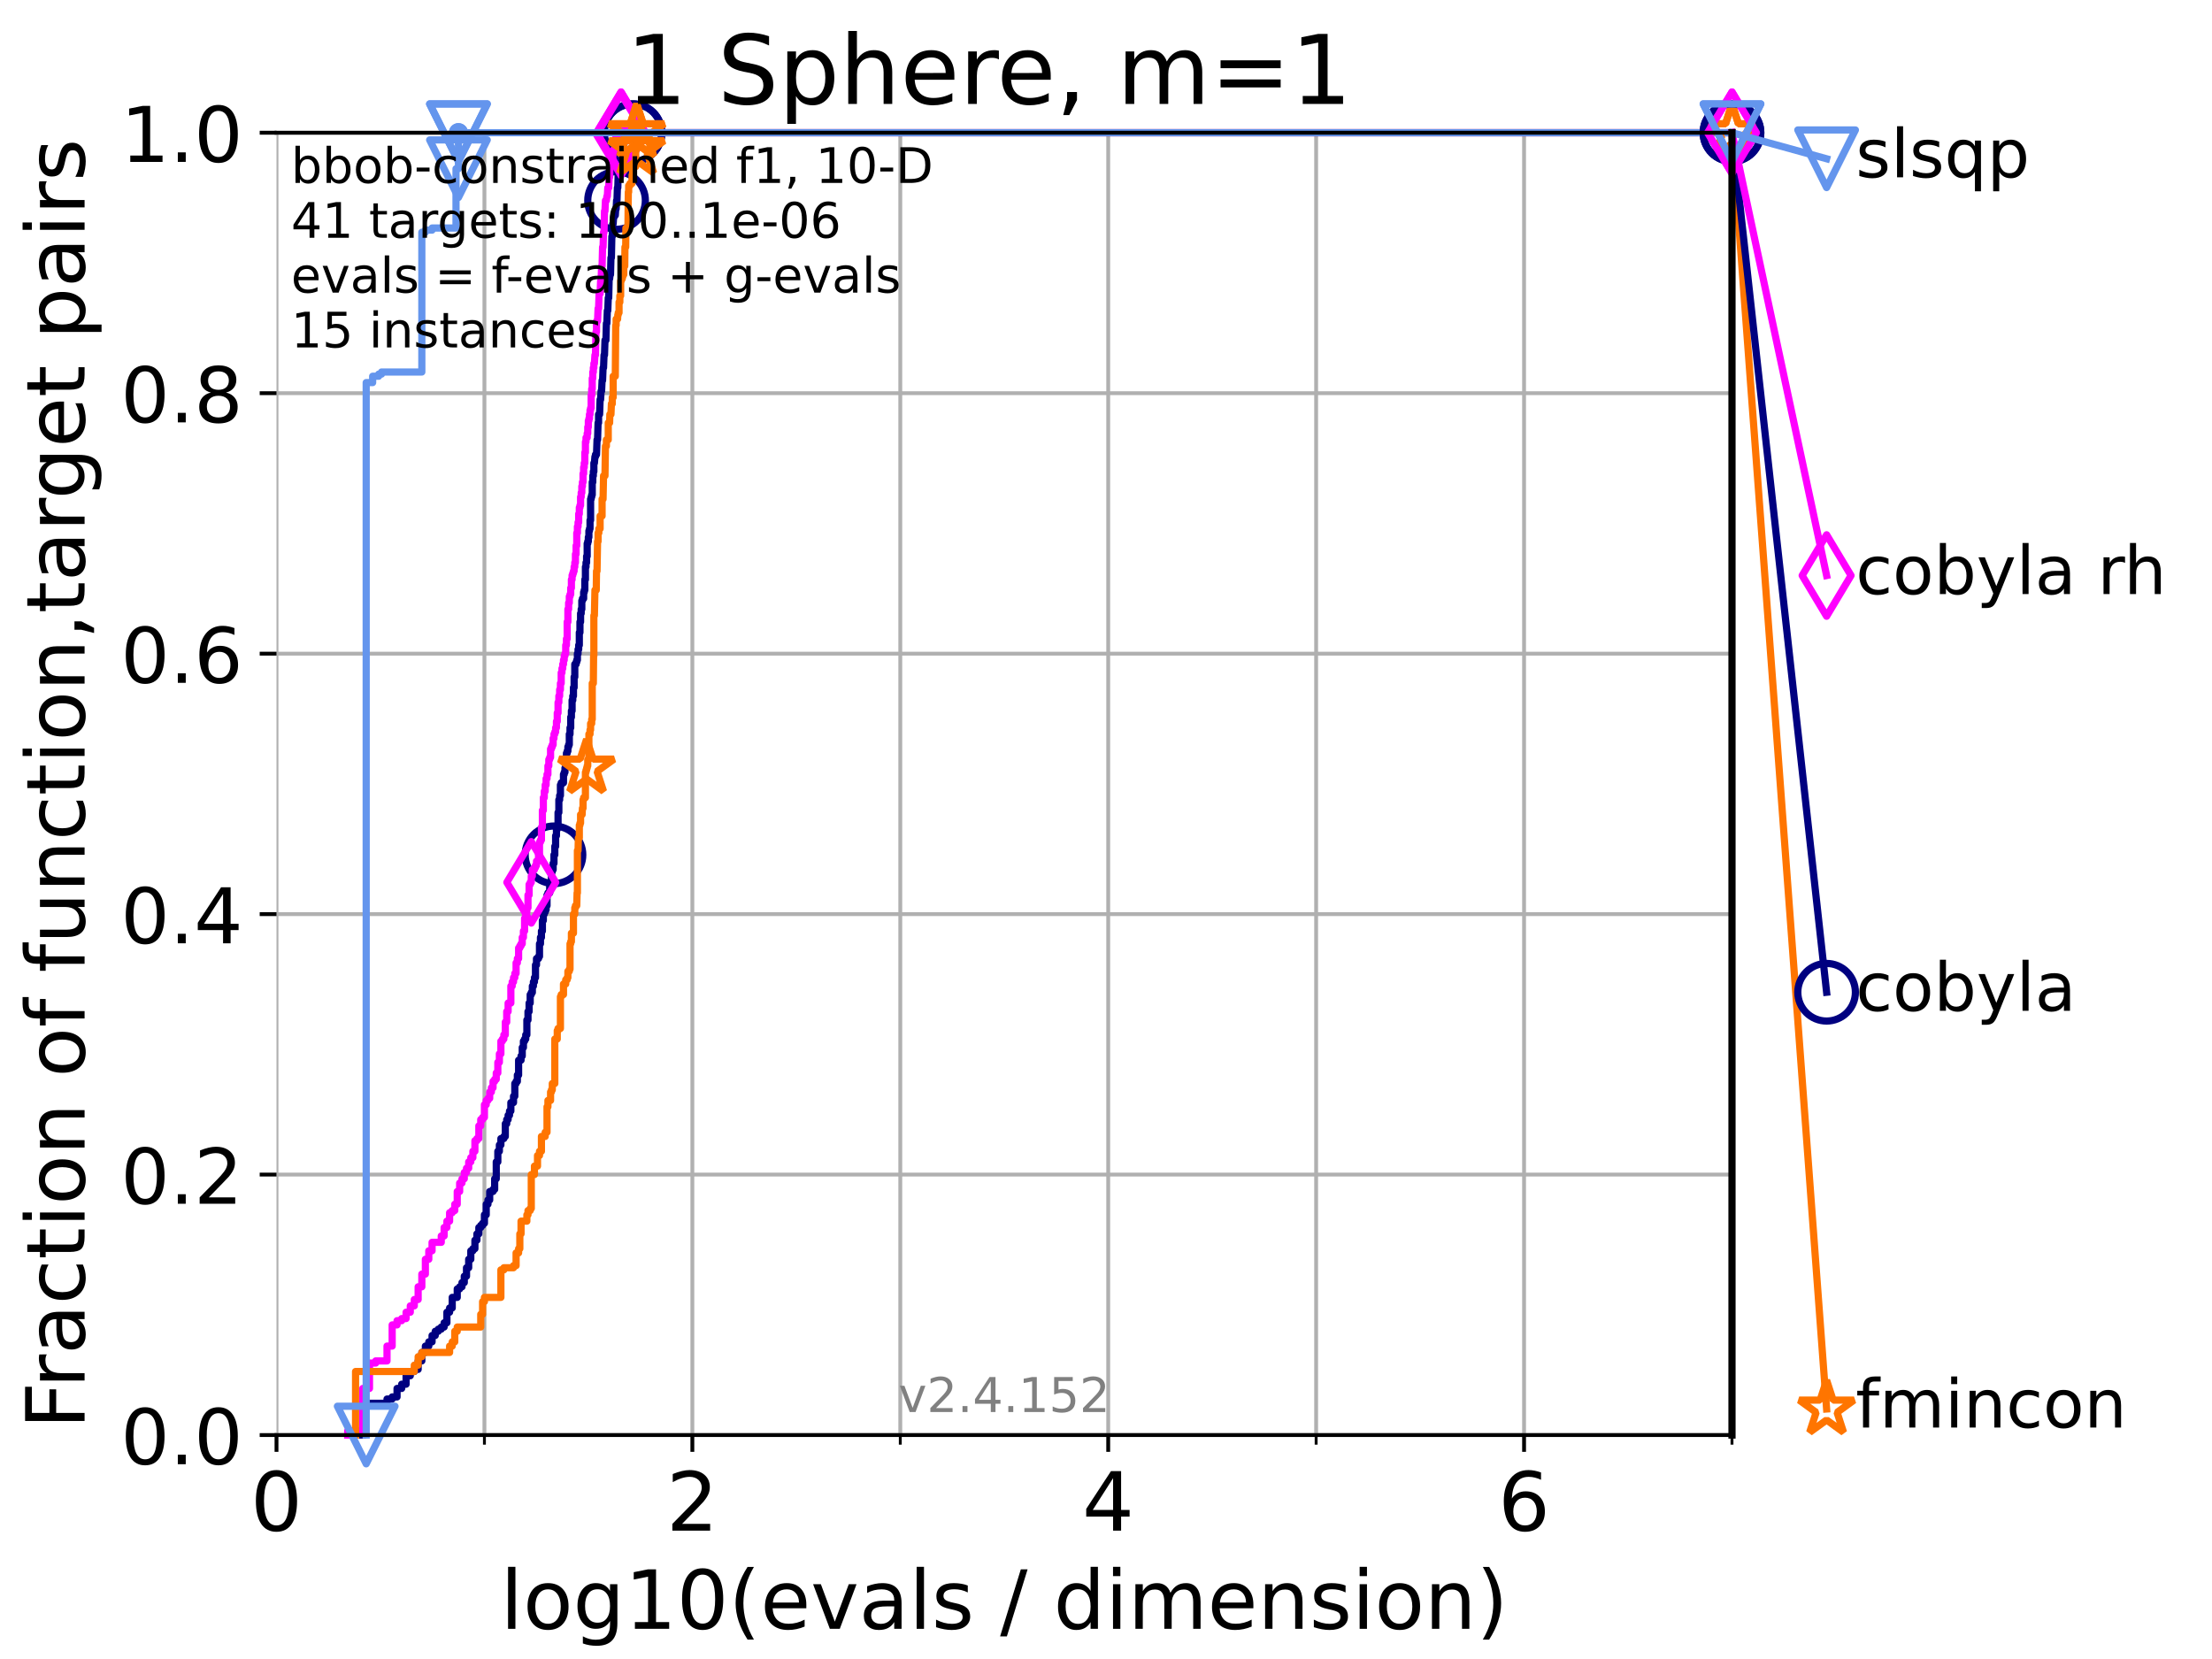 <?xml version="1.0" encoding="utf-8" standalone="no"?>
<!DOCTYPE svg PUBLIC "-//W3C//DTD SVG 1.1//EN"
  "http://www.w3.org/Graphics/SVG/1.1/DTD/svg11.dtd">
<!-- Created with matplotlib (https://matplotlib.org/) -->
<svg height="345.6pt" version="1.1" viewBox="0 0 460.8 345.6" width="460.8pt" xmlns="http://www.w3.org/2000/svg" xmlns:xlink="http://www.w3.org/1999/xlink">
 <defs>
  <style type="text/css">*{stroke-linecap:butt;stroke-linejoin:round;}</style>
 </defs>
 <g id="figure_1">
  <g id="patch_1">
   <path d="M 0 345.6 
L 460.8 345.6 
L 460.8 0 
L 0 0 
z
" style="fill:#ffffff;"/>
  </g>
  <g id="axes_1">
   <g id="patch_2">
    <path d="M 57.6 298.944 
L 360.806 298.944 
L 360.806 27.648 
L 57.6 27.648 
z
" style="fill:#ffffff;"/>
   </g>
   <g id="matplotlib.axis_1">
    <g id="xtick_1">
     <g id="line2d_1">
      <path clip-path="url(#pb7ec604801)" d="M 57.6 298.944 
L 57.6 27.648 
" style="fill:none;stroke:#b0b0b0;stroke-linecap:square;stroke-width:0.8;"/>
     </g>
     <g id="line2d_2">
      <defs>
       <path d="M 0 0 
L 0 3.5 
" id="m1b8d70bebe" style="stroke:#000000;stroke-width:0.8;"/>
      </defs>
      <g>
       <use style="stroke:#000000;stroke-width:0.8;" x="57.6" xlink:href="#m1b8d70bebe" y="298.944"/>
      </g>
     </g>
     <g id="text_1">
      <!-- 0 -->
      <g transform="translate(52.192 318.861)scale(0.17 -0.17)">
       <defs>
        <path d="M 31.781 66.406 
Q 24.172 66.406 20.328 58.906 
Q 16.5 51.422 16.5 36.375 
Q 16.5 21.391 20.328 13.891 
Q 24.172 6.391 31.781 6.391 
Q 39.453 6.391 43.281 13.891 
Q 47.125 21.391 47.125 36.375 
Q 47.125 51.422 43.281 58.906 
Q 39.453 66.406 31.781 66.406 
z
M 31.781 74.219 
Q 44.047 74.219 50.516 64.516 
Q 56.984 54.828 56.984 36.375 
Q 56.984 17.969 50.516 8.266 
Q 44.047 -1.422 31.781 -1.422 
Q 19.531 -1.422 13.062 8.266 
Q 6.594 17.969 6.594 36.375 
Q 6.594 54.828 13.062 64.516 
Q 19.531 74.219 31.781 74.219 
z
" id="DejaVuSans-48"/>
       </defs>
       <use xlink:href="#DejaVuSans-48"/>
      </g>
     </g>
    </g>
    <g id="xtick_2">
     <g id="line2d_3">
      <path clip-path="url(#pb7ec604801)" d="M 144.23 298.944 
L 144.23 27.648 
" style="fill:none;stroke:#b0b0b0;stroke-linecap:square;stroke-width:0.8;"/>
     </g>
     <g id="line2d_4">
      <g>
       <use style="stroke:#000000;stroke-width:0.8;" x="144.23" xlink:href="#m1b8d70bebe" y="298.944"/>
      </g>
     </g>
     <g id="text_2">
      <!-- 2 -->
      <g transform="translate(138.822 318.861)scale(0.17 -0.17)">
       <defs>
        <path d="M 19.188 8.297 
L 53.609 8.297 
L 53.609 0 
L 7.328 0 
L 7.328 8.297 
Q 12.938 14.109 22.625 23.891 
Q 32.328 33.688 34.812 36.531 
Q 39.547 41.844 41.422 45.531 
Q 43.312 49.219 43.312 52.781 
Q 43.312 58.594 39.234 62.25 
Q 35.156 65.922 28.609 65.922 
Q 23.969 65.922 18.812 64.312 
Q 13.672 62.703 7.812 59.422 
L 7.812 69.391 
Q 13.766 71.781 18.938 73 
Q 24.125 74.219 28.422 74.219 
Q 39.75 74.219 46.484 68.547 
Q 53.219 62.891 53.219 53.422 
Q 53.219 48.922 51.531 44.891 
Q 49.859 40.875 45.406 35.406 
Q 44.188 33.984 37.641 27.219 
Q 31.109 20.453 19.188 8.297 
z
" id="DejaVuSans-50"/>
       </defs>
       <use xlink:href="#DejaVuSans-50"/>
      </g>
     </g>
    </g>
    <g id="xtick_3">
     <g id="line2d_5">
      <path clip-path="url(#pb7ec604801)" d="M 230.861 298.944 
L 230.861 27.648 
" style="fill:none;stroke:#b0b0b0;stroke-linecap:square;stroke-width:0.8;"/>
     </g>
     <g id="line2d_6">
      <g>
       <use style="stroke:#000000;stroke-width:0.8;" x="230.861" xlink:href="#m1b8d70bebe" y="298.944"/>
      </g>
     </g>
     <g id="text_3">
      <!-- 4 -->
      <g transform="translate(225.453 318.861)scale(0.17 -0.17)">
       <defs>
        <path d="M 37.797 64.312 
L 12.891 25.391 
L 37.797 25.391 
z
M 35.203 72.906 
L 47.609 72.906 
L 47.609 25.391 
L 58.016 25.391 
L 58.016 17.188 
L 47.609 17.188 
L 47.609 0 
L 37.797 0 
L 37.797 17.188 
L 4.891 17.188 
L 4.891 26.703 
z
" id="DejaVuSans-52"/>
       </defs>
       <use xlink:href="#DejaVuSans-52"/>
      </g>
     </g>
    </g>
    <g id="xtick_4">
     <g id="line2d_7">
      <path clip-path="url(#pb7ec604801)" d="M 317.491 298.944 
L 317.491 27.648 
" style="fill:none;stroke:#b0b0b0;stroke-linecap:square;stroke-width:0.8;"/>
     </g>
     <g id="line2d_8">
      <g>
       <use style="stroke:#000000;stroke-width:0.8;" x="317.491" xlink:href="#m1b8d70bebe" y="298.944"/>
      </g>
     </g>
     <g id="text_4">
      <!-- 6 -->
      <g transform="translate(312.083 318.861)scale(0.17 -0.17)">
       <defs>
        <path d="M 33.016 40.375 
Q 26.375 40.375 22.484 35.828 
Q 18.609 31.297 18.609 23.391 
Q 18.609 15.531 22.484 10.953 
Q 26.375 6.391 33.016 6.391 
Q 39.656 6.391 43.531 10.953 
Q 47.406 15.531 47.406 23.391 
Q 47.406 31.297 43.531 35.828 
Q 39.656 40.375 33.016 40.375 
z
M 52.594 71.297 
L 52.594 62.312 
Q 48.875 64.062 45.094 64.984 
Q 41.312 65.922 37.594 65.922 
Q 27.828 65.922 22.672 59.328 
Q 17.531 52.734 16.797 39.406 
Q 19.672 43.656 24.016 45.922 
Q 28.375 48.188 33.594 48.188 
Q 44.578 48.188 50.953 41.516 
Q 57.328 34.859 57.328 23.391 
Q 57.328 12.156 50.688 5.359 
Q 44.047 -1.422 33.016 -1.422 
Q 20.359 -1.422 13.672 8.266 
Q 6.984 17.969 6.984 36.375 
Q 6.984 53.656 15.188 63.938 
Q 23.391 74.219 37.203 74.219 
Q 40.922 74.219 44.703 73.484 
Q 48.484 72.75 52.594 71.297 
z
" id="DejaVuSans-54"/>
       </defs>
       <use xlink:href="#DejaVuSans-54"/>
      </g>
     </g>
    </g>
    <g id="xtick_5">
     <g id="line2d_9">
      <path clip-path="url(#pb7ec604801)" d="M 100.915 298.944 
L 100.915 27.648 
" style="fill:none;stroke:#b0b0b0;stroke-linecap:square;stroke-width:0.8;"/>
     </g>
     <g id="line2d_10">
      <defs>
       <path d="M 0 0 
L 0 2 
" id="m74cbd24043" style="stroke:#000000;stroke-width:0.6;"/>
      </defs>
      <g>
       <use style="stroke:#000000;stroke-width:0.6;" x="100.915" xlink:href="#m74cbd24043" y="298.944"/>
      </g>
     </g>
    </g>
    <g id="xtick_6">
     <g id="line2d_11">
      <path clip-path="url(#pb7ec604801)" d="M 187.546 298.944 
L 187.546 27.648 
" style="fill:none;stroke:#b0b0b0;stroke-linecap:square;stroke-width:0.8;"/>
     </g>
     <g id="line2d_12">
      <g>
       <use style="stroke:#000000;stroke-width:0.6;" x="187.546" xlink:href="#m74cbd24043" y="298.944"/>
      </g>
     </g>
    </g>
    <g id="xtick_7">
     <g id="line2d_13">
      <path clip-path="url(#pb7ec604801)" d="M 274.176 298.944 
L 274.176 27.648 
" style="fill:none;stroke:#b0b0b0;stroke-linecap:square;stroke-width:0.8;"/>
     </g>
     <g id="line2d_14">
      <g>
       <use style="stroke:#000000;stroke-width:0.6;" x="274.176" xlink:href="#m74cbd24043" y="298.944"/>
      </g>
     </g>
    </g>
    <g id="xtick_8">
     <g id="line2d_15">
      <path clip-path="url(#pb7ec604801)" d="M 360.806 298.944 
L 360.806 27.648 
" style="fill:none;stroke:#b0b0b0;stroke-linecap:square;stroke-width:0.8;"/>
     </g>
     <g id="line2d_16">
      <g>
       <use style="stroke:#000000;stroke-width:0.6;" x="360.806" xlink:href="#m74cbd24043" y="298.944"/>
      </g>
     </g>
    </g>
    <g id="text_5">
     <!-- log10(evals / dimension) -->
     <g transform="translate(104.239 339.314)scale(0.17 -0.17)">
      <defs>
       <path d="M 9.422 75.984 
L 18.406 75.984 
L 18.406 0 
L 9.422 0 
z
" id="DejaVuSans-108"/>
       <path d="M 30.609 48.391 
Q 23.391 48.391 19.188 42.75 
Q 14.984 37.109 14.984 27.297 
Q 14.984 17.484 19.156 11.844 
Q 23.344 6.203 30.609 6.203 
Q 37.797 6.203 41.984 11.859 
Q 46.188 17.531 46.188 27.297 
Q 46.188 37.016 41.984 42.703 
Q 37.797 48.391 30.609 48.391 
z
M 30.609 56 
Q 42.328 56 49.016 48.375 
Q 55.719 40.766 55.719 27.297 
Q 55.719 13.875 49.016 6.219 
Q 42.328 -1.422 30.609 -1.422 
Q 18.844 -1.422 12.172 6.219 
Q 5.516 13.875 5.516 27.297 
Q 5.516 40.766 12.172 48.375 
Q 18.844 56 30.609 56 
z
" id="DejaVuSans-111"/>
       <path d="M 45.406 27.984 
Q 45.406 37.75 41.375 43.109 
Q 37.359 48.484 30.078 48.484 
Q 22.859 48.484 18.828 43.109 
Q 14.797 37.75 14.797 27.984 
Q 14.797 18.266 18.828 12.891 
Q 22.859 7.516 30.078 7.516 
Q 37.359 7.516 41.375 12.891 
Q 45.406 18.266 45.406 27.984 
z
M 54.391 6.781 
Q 54.391 -7.172 48.188 -13.984 
Q 42 -20.797 29.203 -20.797 
Q 24.469 -20.797 20.266 -20.094 
Q 16.062 -19.391 12.109 -17.922 
L 12.109 -9.188 
Q 16.062 -11.328 19.922 -12.344 
Q 23.781 -13.375 27.781 -13.375 
Q 36.625 -13.375 41.016 -8.766 
Q 45.406 -4.156 45.406 5.172 
L 45.406 9.625 
Q 42.625 4.781 38.281 2.391 
Q 33.938 0 27.875 0 
Q 17.828 0 11.672 7.656 
Q 5.516 15.328 5.516 27.984 
Q 5.516 40.672 11.672 48.328 
Q 17.828 56 27.875 56 
Q 33.938 56 38.281 53.609 
Q 42.625 51.219 45.406 46.391 
L 45.406 54.688 
L 54.391 54.688 
z
" id="DejaVuSans-103"/>
       <path d="M 12.406 8.297 
L 28.516 8.297 
L 28.516 63.922 
L 10.984 60.406 
L 10.984 69.391 
L 28.422 72.906 
L 38.281 72.906 
L 38.281 8.297 
L 54.391 8.297 
L 54.391 0 
L 12.406 0 
z
" id="DejaVuSans-49"/>
       <path d="M 31 75.875 
Q 24.469 64.656 21.281 53.656 
Q 18.109 42.672 18.109 31.391 
Q 18.109 20.125 21.312 9.062 
Q 24.516 -2 31 -13.188 
L 23.188 -13.188 
Q 15.875 -1.703 12.234 9.375 
Q 8.594 20.453 8.594 31.391 
Q 8.594 42.281 12.203 53.312 
Q 15.828 64.359 23.188 75.875 
z
" id="DejaVuSans-40"/>
       <path d="M 56.203 29.594 
L 56.203 25.203 
L 14.891 25.203 
Q 15.484 15.922 20.484 11.062 
Q 25.484 6.203 34.422 6.203 
Q 39.594 6.203 44.453 7.469 
Q 49.312 8.734 54.109 11.281 
L 54.109 2.781 
Q 49.266 0.734 44.188 -0.344 
Q 39.109 -1.422 33.891 -1.422 
Q 20.797 -1.422 13.156 6.188 
Q 5.516 13.812 5.516 26.812 
Q 5.516 40.234 12.766 48.109 
Q 20.016 56 32.328 56 
Q 43.359 56 49.781 48.891 
Q 56.203 41.797 56.203 29.594 
z
M 47.219 32.234 
Q 47.125 39.594 43.094 43.984 
Q 39.062 48.391 32.422 48.391 
Q 24.906 48.391 20.391 44.141 
Q 15.875 39.891 15.188 32.172 
z
" id="DejaVuSans-101"/>
       <path d="M 2.984 54.688 
L 12.5 54.688 
L 29.594 8.797 
L 46.688 54.688 
L 56.203 54.688 
L 35.688 0 
L 23.484 0 
z
" id="DejaVuSans-118"/>
       <path d="M 34.281 27.484 
Q 23.391 27.484 19.188 25 
Q 14.984 22.516 14.984 16.5 
Q 14.984 11.719 18.141 8.906 
Q 21.297 6.109 26.703 6.109 
Q 34.188 6.109 38.703 11.406 
Q 43.219 16.703 43.219 25.484 
L 43.219 27.484 
z
M 52.203 31.203 
L 52.203 0 
L 43.219 0 
L 43.219 8.297 
Q 40.141 3.328 35.547 0.953 
Q 30.953 -1.422 24.312 -1.422 
Q 15.922 -1.422 10.953 3.297 
Q 6 8.016 6 15.922 
Q 6 25.141 12.172 29.828 
Q 18.359 34.516 30.609 34.516 
L 43.219 34.516 
L 43.219 35.406 
Q 43.219 41.609 39.141 45 
Q 35.062 48.391 27.688 48.391 
Q 23 48.391 18.547 47.266 
Q 14.109 46.141 10.016 43.891 
L 10.016 52.203 
Q 14.938 54.109 19.578 55.047 
Q 24.219 56 28.609 56 
Q 40.484 56 46.344 49.844 
Q 52.203 43.703 52.203 31.203 
z
" id="DejaVuSans-97"/>
       <path d="M 44.281 53.078 
L 44.281 44.578 
Q 40.484 46.531 36.375 47.5 
Q 32.281 48.484 27.875 48.484 
Q 21.188 48.484 17.844 46.438 
Q 14.5 44.391 14.5 40.281 
Q 14.5 37.156 16.891 35.375 
Q 19.281 33.594 26.516 31.984 
L 29.594 31.297 
Q 39.156 29.25 43.188 25.516 
Q 47.219 21.781 47.219 15.094 
Q 47.219 7.469 41.188 3.016 
Q 35.156 -1.422 24.609 -1.422 
Q 20.219 -1.422 15.453 -0.562 
Q 10.688 0.297 5.422 2 
L 5.422 11.281 
Q 10.406 8.688 15.234 7.391 
Q 20.062 6.109 24.812 6.109 
Q 31.156 6.109 34.562 8.281 
Q 37.984 10.453 37.984 14.406 
Q 37.984 18.062 35.516 20.016 
Q 33.062 21.969 24.703 23.781 
L 21.578 24.516 
Q 13.234 26.266 9.516 29.906 
Q 5.812 33.547 5.812 39.891 
Q 5.812 47.609 11.281 51.797 
Q 16.75 56 26.812 56 
Q 31.781 56 36.172 55.266 
Q 40.578 54.547 44.281 53.078 
z
" id="DejaVuSans-115"/>
       <path id="DejaVuSans-32"/>
       <path d="M 25.391 72.906 
L 33.688 72.906 
L 8.297 -9.281 
L 0 -9.281 
z
" id="DejaVuSans-47"/>
       <path d="M 45.406 46.391 
L 45.406 75.984 
L 54.391 75.984 
L 54.391 0 
L 45.406 0 
L 45.406 8.203 
Q 42.578 3.328 38.25 0.953 
Q 33.938 -1.422 27.875 -1.422 
Q 17.969 -1.422 11.734 6.484 
Q 5.516 14.406 5.516 27.297 
Q 5.516 40.188 11.734 48.094 
Q 17.969 56 27.875 56 
Q 33.938 56 38.25 53.625 
Q 42.578 51.266 45.406 46.391 
z
M 14.797 27.297 
Q 14.797 17.391 18.875 11.75 
Q 22.953 6.109 30.078 6.109 
Q 37.203 6.109 41.297 11.75 
Q 45.406 17.391 45.406 27.297 
Q 45.406 37.203 41.297 42.844 
Q 37.203 48.484 30.078 48.484 
Q 22.953 48.484 18.875 42.844 
Q 14.797 37.203 14.797 27.297 
z
" id="DejaVuSans-100"/>
       <path d="M 9.422 54.688 
L 18.406 54.688 
L 18.406 0 
L 9.422 0 
z
M 9.422 75.984 
L 18.406 75.984 
L 18.406 64.594 
L 9.422 64.594 
z
" id="DejaVuSans-105"/>
       <path d="M 52 44.188 
Q 55.375 50.25 60.062 53.125 
Q 64.75 56 71.094 56 
Q 79.641 56 84.281 50.016 
Q 88.922 44.047 88.922 33.016 
L 88.922 0 
L 79.891 0 
L 79.891 32.719 
Q 79.891 40.578 77.094 44.375 
Q 74.312 48.188 68.609 48.188 
Q 61.625 48.188 57.562 43.547 
Q 53.516 38.922 53.516 30.906 
L 53.516 0 
L 44.484 0 
L 44.484 32.719 
Q 44.484 40.625 41.703 44.406 
Q 38.922 48.188 33.109 48.188 
Q 26.219 48.188 22.156 43.531 
Q 18.109 38.875 18.109 30.906 
L 18.109 0 
L 9.078 0 
L 9.078 54.688 
L 18.109 54.688 
L 18.109 46.188 
Q 21.188 51.219 25.484 53.609 
Q 29.781 56 35.688 56 
Q 41.656 56 45.828 52.969 
Q 50 49.953 52 44.188 
z
" id="DejaVuSans-109"/>
       <path d="M 54.891 33.016 
L 54.891 0 
L 45.906 0 
L 45.906 32.719 
Q 45.906 40.484 42.875 44.328 
Q 39.844 48.188 33.797 48.188 
Q 26.516 48.188 22.312 43.547 
Q 18.109 38.922 18.109 30.906 
L 18.109 0 
L 9.078 0 
L 9.078 54.688 
L 18.109 54.688 
L 18.109 46.188 
Q 21.344 51.125 25.703 53.562 
Q 30.078 56 35.797 56 
Q 45.219 56 50.047 50.172 
Q 54.891 44.344 54.891 33.016 
z
" id="DejaVuSans-110"/>
       <path d="M 8.016 75.875 
L 15.828 75.875 
Q 23.141 64.359 26.781 53.312 
Q 30.422 42.281 30.422 31.391 
Q 30.422 20.453 26.781 9.375 
Q 23.141 -1.703 15.828 -13.188 
L 8.016 -13.188 
Q 14.5 -2 17.703 9.062 
Q 20.906 20.125 20.906 31.391 
Q 20.906 42.672 17.703 53.656 
Q 14.5 64.656 8.016 75.875 
z
" id="DejaVuSans-41"/>
      </defs>
      <use xlink:href="#DejaVuSans-108"/>
      <use x="27.783" xlink:href="#DejaVuSans-111"/>
      <use x="88.965" xlink:href="#DejaVuSans-103"/>
      <use x="152.441" xlink:href="#DejaVuSans-49"/>
      <use x="216.064" xlink:href="#DejaVuSans-48"/>
      <use x="279.688" xlink:href="#DejaVuSans-40"/>
      <use x="318.701" xlink:href="#DejaVuSans-101"/>
      <use x="380.225" xlink:href="#DejaVuSans-118"/>
      <use x="439.404" xlink:href="#DejaVuSans-97"/>
      <use x="500.684" xlink:href="#DejaVuSans-108"/>
      <use x="528.467" xlink:href="#DejaVuSans-115"/>
      <use x="580.566" xlink:href="#DejaVuSans-32"/>
      <use x="612.354" xlink:href="#DejaVuSans-47"/>
      <use x="646.045" xlink:href="#DejaVuSans-32"/>
      <use x="677.832" xlink:href="#DejaVuSans-100"/>
      <use x="741.309" xlink:href="#DejaVuSans-105"/>
      <use x="769.092" xlink:href="#DejaVuSans-109"/>
      <use x="866.504" xlink:href="#DejaVuSans-101"/>
      <use x="928.027" xlink:href="#DejaVuSans-110"/>
      <use x="991.406" xlink:href="#DejaVuSans-115"/>
      <use x="1043.506" xlink:href="#DejaVuSans-105"/>
      <use x="1071.289" xlink:href="#DejaVuSans-111"/>
      <use x="1132.471" xlink:href="#DejaVuSans-110"/>
      <use x="1195.85" xlink:href="#DejaVuSans-41"/>
     </g>
    </g>
   </g>
   <g id="matplotlib.axis_2">
    <g id="ytick_1">
     <g id="line2d_17">
      <path clip-path="url(#pb7ec604801)" d="M 57.6 298.944 
L 360.806 298.944 
" style="fill:none;stroke:#b0b0b0;stroke-linecap:square;stroke-width:0.8;"/>
     </g>
     <g id="line2d_18">
      <defs>
       <path d="M 0 0 
L -3.5 0 
" id="m47531febee" style="stroke:#000000;stroke-width:0.8;"/>
      </defs>
      <g>
       <use style="stroke:#000000;stroke-width:0.8;" x="57.6" xlink:href="#m47531febee" y="298.944"/>
      </g>
     </g>
     <g id="text_6">
      <!-- 0.0 -->
      <g transform="translate(25.155 305.023)scale(0.16 -0.16)">
       <defs>
        <path d="M 10.688 12.406 
L 21 12.406 
L 21 0 
L 10.688 0 
z
" id="DejaVuSans-46"/>
       </defs>
       <use xlink:href="#DejaVuSans-48"/>
       <use x="63.623" xlink:href="#DejaVuSans-46"/>
       <use x="95.41" xlink:href="#DejaVuSans-48"/>
      </g>
     </g>
    </g>
    <g id="ytick_2">
     <g id="line2d_19">
      <path clip-path="url(#pb7ec604801)" d="M 57.6 244.685 
L 360.806 244.685 
" style="fill:none;stroke:#b0b0b0;stroke-linecap:square;stroke-width:0.8;"/>
     </g>
     <g id="line2d_20">
      <g>
       <use style="stroke:#000000;stroke-width:0.8;" x="57.6" xlink:href="#m47531febee" y="244.685"/>
      </g>
     </g>
     <g id="text_7">
      <!-- 0.2 -->
      <g transform="translate(25.155 250.764)scale(0.16 -0.16)">
       <use xlink:href="#DejaVuSans-48"/>
       <use x="63.623" xlink:href="#DejaVuSans-46"/>
       <use x="95.41" xlink:href="#DejaVuSans-50"/>
      </g>
     </g>
    </g>
    <g id="ytick_3">
     <g id="line2d_21">
      <path clip-path="url(#pb7ec604801)" d="M 57.6 190.426 
L 360.806 190.426 
" style="fill:none;stroke:#b0b0b0;stroke-linecap:square;stroke-width:0.8;"/>
     </g>
     <g id="line2d_22">
      <g>
       <use style="stroke:#000000;stroke-width:0.8;" x="57.6" xlink:href="#m47531febee" y="190.426"/>
      </g>
     </g>
     <g id="text_8">
      <!-- 0.4 -->
      <g transform="translate(25.155 196.504)scale(0.16 -0.16)">
       <use xlink:href="#DejaVuSans-48"/>
       <use x="63.623" xlink:href="#DejaVuSans-46"/>
       <use x="95.41" xlink:href="#DejaVuSans-52"/>
      </g>
     </g>
    </g>
    <g id="ytick_4">
     <g id="line2d_23">
      <path clip-path="url(#pb7ec604801)" d="M 57.6 136.166 
L 360.806 136.166 
" style="fill:none;stroke:#b0b0b0;stroke-linecap:square;stroke-width:0.8;"/>
     </g>
     <g id="line2d_24">
      <g>
       <use style="stroke:#000000;stroke-width:0.8;" x="57.6" xlink:href="#m47531febee" y="136.166"/>
      </g>
     </g>
     <g id="text_9">
      <!-- 0.6 -->
      <g transform="translate(25.155 142.245)scale(0.16 -0.16)">
       <use xlink:href="#DejaVuSans-48"/>
       <use x="63.623" xlink:href="#DejaVuSans-46"/>
       <use x="95.41" xlink:href="#DejaVuSans-54"/>
      </g>
     </g>
    </g>
    <g id="ytick_5">
     <g id="line2d_25">
      <path clip-path="url(#pb7ec604801)" d="M 57.6 81.907 
L 360.806 81.907 
" style="fill:none;stroke:#b0b0b0;stroke-linecap:square;stroke-width:0.8;"/>
     </g>
     <g id="line2d_26">
      <g>
       <use style="stroke:#000000;stroke-width:0.8;" x="57.6" xlink:href="#m47531febee" y="81.907"/>
      </g>
     </g>
     <g id="text_10">
      <!-- 0.8 -->
      <g transform="translate(25.155 87.986)scale(0.16 -0.16)">
       <defs>
        <path d="M 31.781 34.625 
Q 24.75 34.625 20.719 30.859 
Q 16.703 27.094 16.703 20.516 
Q 16.703 13.922 20.719 10.156 
Q 24.75 6.391 31.781 6.391 
Q 38.812 6.391 42.859 10.172 
Q 46.922 13.969 46.922 20.516 
Q 46.922 27.094 42.891 30.859 
Q 38.875 34.625 31.781 34.625 
z
M 21.922 38.812 
Q 15.578 40.375 12.031 44.719 
Q 8.5 49.078 8.5 55.328 
Q 8.5 64.062 14.719 69.141 
Q 20.953 74.219 31.781 74.219 
Q 42.672 74.219 48.875 69.141 
Q 55.078 64.062 55.078 55.328 
Q 55.078 49.078 51.531 44.719 
Q 48 40.375 41.703 38.812 
Q 48.828 37.156 52.797 32.312 
Q 56.781 27.484 56.781 20.516 
Q 56.781 9.906 50.312 4.234 
Q 43.844 -1.422 31.781 -1.422 
Q 19.734 -1.422 13.25 4.234 
Q 6.781 9.906 6.781 20.516 
Q 6.781 27.484 10.781 32.312 
Q 14.797 37.156 21.922 38.812 
z
M 18.312 54.391 
Q 18.312 48.734 21.844 45.562 
Q 25.391 42.391 31.781 42.391 
Q 38.141 42.391 41.719 45.562 
Q 45.312 48.734 45.312 54.391 
Q 45.312 60.062 41.719 63.234 
Q 38.141 66.406 31.781 66.406 
Q 25.391 66.406 21.844 63.234 
Q 18.312 60.062 18.312 54.391 
z
" id="DejaVuSans-56"/>
       </defs>
       <use xlink:href="#DejaVuSans-48"/>
       <use x="63.623" xlink:href="#DejaVuSans-46"/>
       <use x="95.41" xlink:href="#DejaVuSans-56"/>
      </g>
     </g>
    </g>
    <g id="ytick_6">
     <g id="line2d_27">
      <path clip-path="url(#pb7ec604801)" d="M 57.6 27.648 
L 360.806 27.648 
" style="fill:none;stroke:#b0b0b0;stroke-linecap:square;stroke-width:0.8;"/>
     </g>
     <g id="line2d_28">
      <g>
       <use style="stroke:#000000;stroke-width:0.8;" x="57.6" xlink:href="#m47531febee" y="27.648"/>
      </g>
     </g>
     <g id="text_11">
      <!-- 1.0 -->
      <g transform="translate(25.155 33.727)scale(0.16 -0.16)">
       <use xlink:href="#DejaVuSans-49"/>
       <use x="63.623" xlink:href="#DejaVuSans-46"/>
       <use x="95.41" xlink:href="#DejaVuSans-48"/>
      </g>
     </g>
    </g>
    <g id="text_12">
     <!-- Fraction of function,target pairs -->
     <g transform="translate(17.62 297.681)rotate(-90)scale(0.17 -0.17)">
      <defs>
       <path d="M 9.812 72.906 
L 51.703 72.906 
L 51.703 64.594 
L 19.672 64.594 
L 19.672 43.109 
L 48.578 43.109 
L 48.578 34.812 
L 19.672 34.812 
L 19.672 0 
L 9.812 0 
z
" id="DejaVuSans-70"/>
       <path d="M 41.109 46.297 
Q 39.594 47.172 37.812 47.578 
Q 36.031 48 33.891 48 
Q 26.266 48 22.188 43.047 
Q 18.109 38.094 18.109 28.812 
L 18.109 0 
L 9.078 0 
L 9.078 54.688 
L 18.109 54.688 
L 18.109 46.188 
Q 20.953 51.172 25.484 53.578 
Q 30.031 56 36.531 56 
Q 37.453 56 38.578 55.875 
Q 39.703 55.766 41.062 55.516 
z
" id="DejaVuSans-114"/>
       <path d="M 48.781 52.594 
L 48.781 44.188 
Q 44.969 46.297 41.141 47.344 
Q 37.312 48.391 33.406 48.391 
Q 24.656 48.391 19.812 42.844 
Q 14.984 37.312 14.984 27.297 
Q 14.984 17.281 19.812 11.734 
Q 24.656 6.203 33.406 6.203 
Q 37.312 6.203 41.141 7.25 
Q 44.969 8.297 48.781 10.406 
L 48.781 2.094 
Q 45.016 0.344 40.984 -0.531 
Q 36.969 -1.422 32.422 -1.422 
Q 20.062 -1.422 12.781 6.344 
Q 5.516 14.109 5.516 27.297 
Q 5.516 40.672 12.859 48.328 
Q 20.219 56 33.016 56 
Q 37.156 56 41.109 55.141 
Q 45.062 54.297 48.781 52.594 
z
" id="DejaVuSans-99"/>
       <path d="M 18.312 70.219 
L 18.312 54.688 
L 36.812 54.688 
L 36.812 47.703 
L 18.312 47.703 
L 18.312 18.016 
Q 18.312 11.328 20.141 9.422 
Q 21.969 7.516 27.594 7.516 
L 36.812 7.516 
L 36.812 0 
L 27.594 0 
Q 17.188 0 13.234 3.875 
Q 9.281 7.766 9.281 18.016 
L 9.281 47.703 
L 2.688 47.703 
L 2.688 54.688 
L 9.281 54.688 
L 9.281 70.219 
z
" id="DejaVuSans-116"/>
       <path d="M 37.109 75.984 
L 37.109 68.5 
L 28.516 68.5 
Q 23.688 68.5 21.797 66.547 
Q 19.922 64.594 19.922 59.516 
L 19.922 54.688 
L 34.719 54.688 
L 34.719 47.703 
L 19.922 47.703 
L 19.922 0 
L 10.891 0 
L 10.891 47.703 
L 2.297 47.703 
L 2.297 54.688 
L 10.891 54.688 
L 10.891 58.5 
Q 10.891 67.625 15.141 71.797 
Q 19.391 75.984 28.609 75.984 
z
" id="DejaVuSans-102"/>
       <path d="M 8.5 21.578 
L 8.5 54.688 
L 17.484 54.688 
L 17.484 21.922 
Q 17.484 14.156 20.5 10.266 
Q 23.531 6.391 29.594 6.391 
Q 36.859 6.391 41.078 11.031 
Q 45.312 15.672 45.312 23.688 
L 45.312 54.688 
L 54.297 54.688 
L 54.297 0 
L 45.312 0 
L 45.312 8.406 
Q 42.047 3.422 37.719 1 
Q 33.406 -1.422 27.688 -1.422 
Q 18.266 -1.422 13.375 4.438 
Q 8.5 10.297 8.5 21.578 
z
M 31.109 56 
z
" id="DejaVuSans-117"/>
       <path d="M 11.719 12.406 
L 22.016 12.406 
L 22.016 4 
L 14.016 -11.625 
L 7.719 -11.625 
L 11.719 4 
z
" id="DejaVuSans-44"/>
       <path d="M 18.109 8.203 
L 18.109 -20.797 
L 9.078 -20.797 
L 9.078 54.688 
L 18.109 54.688 
L 18.109 46.391 
Q 20.953 51.266 25.266 53.625 
Q 29.594 56 35.594 56 
Q 45.562 56 51.781 48.094 
Q 58.016 40.188 58.016 27.297 
Q 58.016 14.406 51.781 6.484 
Q 45.562 -1.422 35.594 -1.422 
Q 29.594 -1.422 25.266 0.953 
Q 20.953 3.328 18.109 8.203 
z
M 48.688 27.297 
Q 48.688 37.203 44.609 42.844 
Q 40.531 48.484 33.406 48.484 
Q 26.266 48.484 22.188 42.844 
Q 18.109 37.203 18.109 27.297 
Q 18.109 17.391 22.188 11.75 
Q 26.266 6.109 33.406 6.109 
Q 40.531 6.109 44.609 11.75 
Q 48.688 17.391 48.688 27.297 
z
" id="DejaVuSans-112"/>
      </defs>
      <use xlink:href="#DejaVuSans-70"/>
      <use x="50.27" xlink:href="#DejaVuSans-114"/>
      <use x="91.383" xlink:href="#DejaVuSans-97"/>
      <use x="152.662" xlink:href="#DejaVuSans-99"/>
      <use x="207.643" xlink:href="#DejaVuSans-116"/>
      <use x="246.852" xlink:href="#DejaVuSans-105"/>
      <use x="274.635" xlink:href="#DejaVuSans-111"/>
      <use x="335.816" xlink:href="#DejaVuSans-110"/>
      <use x="399.195" xlink:href="#DejaVuSans-32"/>
      <use x="430.982" xlink:href="#DejaVuSans-111"/>
      <use x="492.164" xlink:href="#DejaVuSans-102"/>
      <use x="527.369" xlink:href="#DejaVuSans-32"/>
      <use x="559.156" xlink:href="#DejaVuSans-102"/>
      <use x="594.361" xlink:href="#DejaVuSans-117"/>
      <use x="657.74" xlink:href="#DejaVuSans-110"/>
      <use x="721.119" xlink:href="#DejaVuSans-99"/>
      <use x="776.1" xlink:href="#DejaVuSans-116"/>
      <use x="815.309" xlink:href="#DejaVuSans-105"/>
      <use x="843.092" xlink:href="#DejaVuSans-111"/>
      <use x="904.273" xlink:href="#DejaVuSans-110"/>
      <use x="967.652" xlink:href="#DejaVuSans-44"/>
      <use x="999.439" xlink:href="#DejaVuSans-116"/>
      <use x="1038.648" xlink:href="#DejaVuSans-97"/>
      <use x="1099.928" xlink:href="#DejaVuSans-114"/>
      <use x="1139.291" xlink:href="#DejaVuSans-103"/>
      <use x="1202.768" xlink:href="#DejaVuSans-101"/>
      <use x="1264.291" xlink:href="#DejaVuSans-116"/>
      <use x="1303.5" xlink:href="#DejaVuSans-32"/>
      <use x="1335.287" xlink:href="#DejaVuSans-112"/>
      <use x="1398.764" xlink:href="#DejaVuSans-97"/>
      <use x="1460.043" xlink:href="#DejaVuSans-105"/>
      <use x="1487.826" xlink:href="#DejaVuSans-114"/>
      <use x="1528.939" xlink:href="#DejaVuSans-115"/>
     </g>
    </g>
   </g>
   <g id="line2d_29">
    <defs>
     <path d="M 0 1.5 
C 0.398 1.5 0.779 1.342 1.061 1.061 
C 1.342 0.779 1.5 0.398 1.5 0 
C 1.5 -0.398 1.342 -0.779 1.061 -1.061 
C 0.779 -1.342 0.398 -1.5 0 -1.5 
C -0.398 -1.5 -0.779 -1.342 -1.061 -1.061 
C -1.342 -0.779 -1.5 -0.398 -1.5 0 
C -1.5 0.398 -1.342 0.779 -1.061 1.061 
C -0.779 1.342 -0.398 1.5 0 1.5 
z
" id="m219690b3fd" style="stroke:#000080;"/>
    </defs>
    <g>
     <use style="fill:#000080;stroke:#000080;" x="131.857" xlink:href="#m219690b3fd" y="27.648"/>
     <use style="fill:#000080;stroke:#000080;" x="131.857" xlink:href="#m219690b3fd" y="27.648"/>
    </g>
   </g>
   <g id="line2d_30">
    <path d="M 75.575 298.944 
L 75.575 292.327 
L 80.621 292.327 
L 80.621 291.445 
L 81.696 291.445 
L 81.696 291.004 
L 82.713 291.004 
L 82.713 289.239 
L 83.678 289.239 
L 83.678 288.357 
L 84.596 288.357 
L 84.596 286.592 
L 85.471 286.592 
L 85.471 285.71 
L 86.307 285.71 
L 86.307 285.269 
L 87.108 285.269 
L 87.108 283.504 
L 87.876 283.504 
L 87.876 281.74 
L 88.614 281.74 
L 88.614 280.416 
L 89.324 280.416 
L 89.324 279.534 
L 90.008 279.534 
L 90.008 278.211 
L 90.668 278.211 
L 90.668 277.329 
L 91.306 277.329 
L 91.306 276.887 
L 91.923 276.887 
L 91.923 276.446 
L 92.52 276.446 
L 92.52 275.564 
L 93.099 275.564 
L 93.099 273.358 
L 93.66 273.358 
L 93.66 272.476 
L 94.206 272.476 
L 94.206 270.27 
L 95.251 270.27 
L 95.251 268.506 
L 95.753 268.506 
L 95.753 268.065 
L 96.241 268.065 
L 96.241 267.183 
L 96.718 267.183 
L 96.718 265.859 
L 97.182 265.859 
L 97.182 264.095 
L 97.635 264.095 
L 97.635 262.33 
L 98.078 262.33 
L 98.078 260.566 
L 98.51 260.566 
L 98.51 260.124 
L 98.933 260.124 
L 98.933 258.36 
L 99.347 258.36 
L 99.347 257.036 
L 99.751 257.036 
L 99.751 255.713 
L 100.147 255.713 
L 100.147 255.272 
L 100.535 255.272 
L 100.535 254.831 
L 100.915 254.831 
L 100.915 253.066 
L 101.288 253.066 
L 101.288 250.861 
L 101.653 250.861 
L 101.653 249.978 
L 102.011 249.978 
L 102.011 248.214 
L 102.708 248.214 
L 102.708 247.773 
L 103.047 247.773 
L 103.047 245.567 
L 103.38 245.567 
L 103.38 242.038 
L 103.707 242.038 
L 103.707 239.832 
L 104.029 239.832 
L 104.029 238.509 
L 104.345 238.509 
L 104.345 237.186 
L 104.962 237.186 
L 104.962 236.744 
L 105.263 236.744 
L 105.263 234.098 
L 105.559 234.098 
L 105.559 233.215 
L 105.851 233.215 
L 105.851 232.333 
L 106.138 232.333 
L 106.138 231.451 
L 106.421 231.451 
L 106.421 229.686 
L 106.974 229.686 
L 106.974 228.363 
L 107.245 228.363 
L 107.245 225.716 
L 107.512 225.716 
L 107.512 225.275 
L 107.775 225.275 
L 107.775 223.952 
L 108.034 223.952 
L 108.034 220.864 
L 108.543 220.864 
L 108.543 219.981 
L 108.792 219.981 
L 108.792 218.217 
L 109.038 218.217 
L 109.038 216.894 
L 109.28 216.894 
L 109.28 216.452 
L 109.52 216.452 
L 109.52 215.57 
L 109.757 215.57 
L 109.757 212.482 
L 109.99 212.482 
L 109.99 210.718 
L 110.221 210.718 
L 110.221 208.953 
L 110.449 208.953 
L 110.449 207.189 
L 110.675 207.189 
L 110.675 206.747 
L 110.897 206.747 
L 110.897 205.424 
L 111.117 205.424 
L 111.117 204.542 
L 111.335 204.542 
L 111.335 203.66 
L 111.55 203.66 
L 111.55 201.013 
L 111.762 201.013 
L 111.762 199.689 
L 112.18 199.689 
L 112.18 199.248 
L 112.386 199.248 
L 112.386 196.601 
L 112.589 196.601 
L 112.589 195.278 
L 112.79 195.278 
L 112.79 193.955 
L 112.989 193.955 
L 112.989 191.749 
L 113.186 191.749 
L 113.186 190.426 
L 113.381 190.426 
L 113.381 189.984 
L 113.574 189.984 
L 113.574 189.543 
L 113.765 189.543 
L 113.765 188.661 
L 113.954 188.661 
L 113.954 186.455 
L 114.142 186.455 
L 114.142 186.014 
L 114.51 186.014 
L 114.51 184.691 
L 114.692 184.691 
L 114.692 183.809 
L 114.872 183.809 
L 114.872 181.603 
L 115.051 181.603 
L 115.051 181.162 
L 115.227 181.162 
L 115.227 179.838 
L 115.402 179.838 
L 115.402 178.074 
L 115.576 178.074 
L 115.576 176.309 
L 115.747 176.309 
L 115.747 174.104 
L 115.918 174.104 
L 115.918 172.78 
L 116.086 172.78 
L 116.086 171.898 
L 116.253 171.898 
L 116.253 169.251 
L 116.419 169.251 
L 116.419 166.604 
L 116.584 166.604 
L 116.584 165.722 
L 116.746 165.722 
L 116.746 163.517 
L 116.908 163.517 
L 116.908 163.075 
L 117.384 163.075 
L 117.384 161.311 
L 117.54 161.311 
L 117.54 160.87 
L 117.695 160.87 
L 117.695 159.988 
L 117.849 159.988 
L 117.849 158.664 
L 118.001 158.664 
L 118.001 156.9 
L 118.152 156.9 
L 118.152 156.458 
L 118.302 156.458 
L 118.302 155.576 
L 118.451 155.576 
L 118.451 155.135 
L 118.598 155.135 
L 118.598 152.929 
L 118.745 152.929 
L 118.745 151.606 
L 118.89 151.606 
L 118.89 149.4 
L 119.034 149.4 
L 119.034 148.077 
L 119.177 148.077 
L 119.177 145.871 
L 119.319 145.871 
L 119.319 144.989 
L 119.46 144.989 
L 119.46 143.225 
L 119.6 143.225 
L 119.6 141.019 
L 119.739 141.019 
L 119.739 138.372 
L 120.013 138.372 
L 120.013 137.931 
L 120.149 137.931 
L 120.149 137.49 
L 120.284 137.49 
L 120.284 136.166 
L 120.418 136.166 
L 120.418 135.284 
L 120.551 135.284 
L 120.551 134.402 
L 120.683 134.402 
L 120.683 131.755 
L 120.814 131.755 
L 120.814 129.549 
L 120.944 129.549 
L 120.944 127.785 
L 121.073 127.785 
L 121.073 126.903 
L 121.202 126.903 
L 121.202 125.138 
L 121.329 125.138 
L 121.329 124.697 
L 121.582 124.697 
L 121.582 123.374 
L 121.707 123.374 
L 121.707 122.932 
L 121.831 122.932 
L 121.831 120.727 
L 121.954 120.727 
L 121.954 118.08 
L 122.077 118.08 
L 122.077 117.198 
L 122.199 117.198 
L 122.199 115.874 
L 122.32 115.874 
L 122.32 113.228 
L 122.44 113.228 
L 122.44 112.786 
L 122.559 112.786 
L 122.559 111.904 
L 122.678 111.904 
L 122.678 110.581 
L 122.796 110.581 
L 122.796 110.14 
L 122.913 110.14 
L 122.913 108.375 
L 123.03 108.375 
L 123.03 103.964 
L 123.145 103.964 
L 123.145 103.523 
L 123.26 103.523 
L 123.26 103.082 
L 123.375 103.082 
L 123.375 100.435 
L 123.488 100.435 
L 123.488 99.111 
L 123.601 99.111 
L 123.601 98.229 
L 123.714 98.229 
L 123.714 96.465 
L 123.825 96.465 
L 123.936 95.141 
L 124.047 95.141 
L 124.047 94.7 
L 124.265 94.7 
L 124.374 91.612 
L 124.482 91.612 
L 124.589 88.083 
L 124.695 88.083 
L 124.695 86.319 
L 124.907 86.319 
L 125.012 83.231 
L 125.116 83.231 
L 125.219 81.466 
L 125.322 81.466 
L 125.425 79.26 
L 125.527 79.26 
L 125.628 76.614 
L 125.729 76.614 
L 125.83 73.967 
L 125.929 73.967 
L 126.029 70.879 
L 126.226 70.879 
L 126.323 67.35 
L 126.421 67.35 
L 126.517 64.703 
L 126.614 64.703 
L 126.709 62.056 
L 126.804 62.056 
L 126.899 58.086 
L 126.994 58.086 
L 127.087 57.204 
L 127.181 57.204 
L 127.274 53.675 
L 127.366 53.675 
L 127.458 49.263 
L 127.55 49.263 
L 127.641 46.617 
L 127.731 46.617 
L 127.822 45.293 
L 127.911 45.293 
L 127.911 44.852 
L 128.178 44.852 
L 128.266 43.529 
L 128.354 43.529 
L 128.441 41.764 
L 128.528 41.764 
L 128.615 39.117 
L 128.701 39.117 
L 128.786 36.03 
L 128.872 36.03 
L 128.957 35.147 
L 129.041 35.147 
L 129.125 33.824 
L 129.209 33.824 
L 129.293 32.059 
L 129.541 32.059 
L 129.623 30.295 
L 129.704 30.295 
L 129.704 29.854 
L 130.027 29.854 
L 130.027 29.413 
L 130.423 29.413 
L 130.423 28.53 
L 131.49 28.53 
L 131.49 28.089 
L 131.857 28.089 
L 131.857 27.648 
L 360.806 27.648 
L 360.806 27.648 
" style="fill:none;stroke:#000080;stroke-linecap:square;stroke-width:1.5;"/>
   </g>
   <g id="line2d_31">
    <defs>
     <path d="M 0 6 
C 1.591 6 3.117 5.368 4.243 4.243 
C 5.368 3.117 6 1.591 6 0 
C 6 -1.591 5.368 -3.117 4.243 -4.243 
C 3.117 -5.368 1.591 -6 0 -6 
C -1.591 -6 -3.117 -5.368 -4.243 -4.243 
C -5.368 -3.117 -6 -1.591 -6 0 
C -6 1.591 -5.368 3.117 -4.243 4.243 
C -3.117 5.368 -1.591 6 0 6 
z
" id="m43c4f84e81" style="stroke:#000080;stroke-width:1.5;"/>
    </defs>
    <g>
     <use style="fill-opacity:0;stroke:#000080;stroke-width:1.5;" x="115.402" xlink:href="#m43c4f84e81" y="178.074"/>
     <use style="fill-opacity:0;stroke:#000080;stroke-width:1.5;" x="128.441" xlink:href="#m43c4f84e81" y="41.764"/>
     <use style="fill-opacity:0;stroke:#000080;stroke-width:1.5;" x="131.857" xlink:href="#m43c4f84e81" y="27.648"/>
     <use style="fill-opacity:0;stroke:#000080;stroke-width:1.5;" x="131.857" xlink:href="#m43c4f84e81" y="27.648"/>
     <use style="fill-opacity:0;stroke:#000080;stroke-width:1.5;" x="360.806" xlink:href="#m43c4f84e81" y="27.648"/>
    </g>
   </g>
   <g id="line2d_32">
    <path style="fill:none;stroke:#000080;stroke-linecap:square;stroke-width:1.5;"/>
    <g/>
   </g>
   <g id="line2d_33">
    <defs>
     <path d="M 0 1.5 
C 0.398 1.5 0.779 1.342 1.061 1.061 
C 1.342 0.779 1.5 0.398 1.5 0 
C 1.5 -0.398 1.342 -0.779 1.061 -1.061 
C 0.779 -1.342 0.398 -1.5 0 -1.5 
C -0.398 -1.5 -0.779 -1.342 -1.061 -1.061 
C -1.342 -0.779 -1.5 -0.398 -1.5 0 
C -1.5 0.398 -1.342 0.779 -1.061 1.061 
C -0.779 1.342 -0.398 1.5 0 1.5 
z
" id="m0cb1e3c74f" style="stroke:#ff00ff;"/>
    </defs>
    <g>
     <use style="fill:#ff00ff;stroke:#ff00ff;" x="129.376" xlink:href="#m0cb1e3c74f" y="27.648"/>
     <use style="fill:#ff00ff;stroke:#ff00ff;" x="129.376" xlink:href="#m0cb1e3c74f" y="27.648"/>
    </g>
   </g>
   <g id="line2d_34">
    <path d="M 72.432 298.944 
L 72.432 298.062 
L 75.575 298.062 
L 75.575 289.239 
L 76.969 289.239 
L 76.969 283.946 
L 78.267 283.946 
L 78.267 283.504 
L 80.621 283.504 
L 80.621 280.416 
L 81.696 280.416 
L 81.696 276.005 
L 82.713 276.005 
L 82.713 275.123 
L 83.678 275.123 
L 83.678 274.682 
L 84.596 274.682 
L 84.596 273.358 
L 85.471 273.358 
L 85.471 272.035 
L 86.307 272.035 
L 86.307 270.712 
L 87.108 270.712 
L 87.108 268.065 
L 87.876 268.065 
L 87.876 265.418 
L 88.614 265.418 
L 88.614 262.33 
L 89.324 262.33 
L 89.324 260.566 
L 90.008 260.566 
L 90.008 258.801 
L 91.923 258.801 
L 91.923 257.478 
L 92.52 257.478 
L 92.52 255.713 
L 93.099 255.713 
L 93.099 254.39 
L 93.66 254.39 
L 93.66 252.625 
L 94.206 252.625 
L 94.206 252.184 
L 94.736 252.184 
L 94.736 250.861 
L 95.251 250.861 
L 95.251 248.214 
L 95.753 248.214 
L 95.753 246.449 
L 96.241 246.449 
L 96.241 245.567 
L 96.718 245.567 
L 96.718 244.244 
L 97.182 244.244 
L 97.182 243.361 
L 97.635 243.361 
L 97.635 242.038 
L 98.078 242.038 
L 98.078 241.156 
L 98.51 241.156 
L 98.51 239.832 
L 98.933 239.832 
L 98.933 237.627 
L 99.347 237.627 
L 99.347 237.186 
L 99.751 237.186 
L 99.751 234.539 
L 100.147 234.539 
L 100.147 233.215 
L 100.535 233.215 
L 100.535 232.774 
L 100.915 232.774 
L 100.915 230.127 
L 101.288 230.127 
L 101.288 229.245 
L 101.653 229.245 
L 101.653 228.804 
L 102.011 228.804 
L 102.011 227.481 
L 102.363 227.481 
L 102.363 226.598 
L 102.708 226.598 
L 102.708 225.275 
L 103.047 225.275 
L 103.047 224.834 
L 103.38 224.834 
L 103.38 223.51 
L 103.707 223.51 
L 103.707 221.305 
L 104.029 221.305 
L 104.029 219.54 
L 104.345 219.54 
L 104.345 216.894 
L 104.656 216.894 
L 104.656 216.452 
L 104.962 216.452 
L 104.962 215.57 
L 105.263 215.57 
L 105.263 212.923 
L 105.559 212.923 
L 105.559 210.718 
L 105.851 210.718 
L 105.851 208.953 
L 106.421 208.953 
L 106.421 205.424 
L 106.699 205.424 
L 106.699 204.542 
L 106.974 204.542 
L 106.974 203.66 
L 107.245 203.66 
L 107.245 202.777 
L 107.512 202.777 
L 107.512 200.572 
L 107.775 200.572 
L 107.775 199.689 
L 108.034 199.689 
L 108.034 197.484 
L 108.29 197.484 
L 108.29 197.043 
L 108.543 197.043 
L 108.543 196.601 
L 108.792 196.601 
L 108.792 195.278 
L 109.038 195.278 
L 109.038 193.955 
L 109.28 193.955 
L 109.28 191.308 
L 109.52 191.308 
L 109.52 189.984 
L 109.757 189.984 
L 109.757 189.102 
L 109.99 189.102 
L 109.99 186.455 
L 110.221 186.455 
L 110.221 184.25 
L 110.449 184.25 
L 110.449 183.809 
L 110.675 183.809 
L 110.675 182.485 
L 110.897 182.485 
L 110.897 181.162 
L 111.335 181.162 
L 111.335 180.721 
L 111.55 180.721 
L 111.55 180.28 
L 111.762 180.28 
L 111.762 179.397 
L 112.18 179.397 
L 112.18 178.074 
L 112.386 178.074 
L 112.386 175.427 
L 112.589 175.427 
L 112.589 174.986 
L 112.79 174.986 
L 112.79 172.339 
L 112.989 172.339 
L 112.989 168.81 
L 113.186 168.81 
L 113.186 166.163 
L 113.381 166.163 
L 113.381 164.84 
L 113.574 164.84 
L 113.574 163.517 
L 113.765 163.517 
L 113.765 162.193 
L 113.954 162.193 
L 113.954 161.311 
L 114.142 161.311 
L 114.142 159.546 
L 114.327 159.546 
L 114.327 158.223 
L 114.51 158.223 
L 114.51 157.782 
L 114.692 157.782 
L 114.692 156.017 
L 114.872 156.017 
L 114.872 155.576 
L 115.051 155.576 
L 115.051 155.135 
L 115.227 155.135 
L 115.227 153.812 
L 115.402 153.812 
L 115.402 152.929 
L 115.576 152.929 
L 115.576 152.488 
L 115.747 152.488 
L 115.747 151.606 
L 115.918 151.606 
L 115.918 150.283 
L 116.086 150.283 
L 116.086 148.518 
L 116.253 148.518 
L 116.253 146.312 
L 116.419 146.312 
L 116.419 144.989 
L 116.584 144.989 
L 116.584 143.666 
L 116.746 143.666 
L 116.746 142.342 
L 116.908 142.342 
L 116.908 140.137 
L 117.068 140.137 
L 117.068 139.254 
L 117.227 139.254 
L 117.227 138.372 
L 117.384 138.372 
L 117.384 137.49 
L 117.54 137.49 
L 117.54 136.608 
L 117.695 136.608 
L 117.695 136.166 
L 117.849 136.166 
L 117.849 134.402 
L 118.001 134.402 
L 118.001 133.078 
L 118.152 133.078 
L 118.152 129.549 
L 118.302 129.549 
L 118.302 126.903 
L 118.451 126.903 
L 118.451 125.579 
L 118.598 125.579 
L 118.598 124.256 
L 118.745 124.256 
L 118.745 123.815 
L 118.89 123.815 
L 118.89 122.491 
L 119.034 122.491 
L 119.034 120.727 
L 119.177 120.727 
L 119.177 119.845 
L 119.319 119.845 
L 119.319 119.403 
L 119.46 119.403 
L 119.46 118.962 
L 119.6 118.962 
L 119.6 118.08 
L 119.739 118.08 
L 119.739 117.198 
L 119.876 117.198 
L 119.876 115.433 
L 120.013 115.433 
L 120.013 113.669 
L 120.149 113.669 
L 120.149 111.022 
L 120.284 111.022 
L 120.284 109.698 
L 120.418 109.698 
L 120.418 108.816 
L 120.551 108.816 
L 120.551 107.052 
L 120.683 107.052 
L 120.683 105.728 
L 120.814 105.728 
L 120.814 105.287 
L 120.944 105.287 
L 120.944 103.523 
L 121.073 103.523 
L 121.073 102.64 
L 121.202 102.64 
L 121.202 101.317 
L 121.329 101.317 
L 121.329 100.435 
L 121.456 100.435 
L 121.456 98.67 
L 121.582 98.67 
L 121.582 97.347 
L 121.707 97.347 
L 121.707 96.465 
L 121.831 96.465 
L 121.831 94.259 
L 121.954 94.259 
L 121.954 92.053 
L 122.077 92.053 
L 122.077 91.171 
L 122.32 91.171 
L 122.32 90.289 
L 122.44 90.289 
L 122.44 88.965 
L 122.559 88.965 
L 122.559 87.642 
L 122.678 87.642 
L 122.678 87.201 
L 122.796 87.201 
L 122.796 86.319 
L 122.913 86.319 
L 122.913 85.436 
L 123.03 85.436 
L 123.03 84.995 
L 123.145 84.995 
L 123.145 82.348 
L 123.26 82.348 
L 123.26 81.025 
L 123.375 81.025 
L 123.375 78.819 
L 123.488 78.819 
L 123.488 77.496 
L 123.601 77.496 
L 123.601 76.614 
L 123.714 76.614 
L 123.714 75.731 
L 123.825 75.731 
L 123.936 73.967 
L 124.047 73.967 
L 124.156 69.114 
L 124.265 69.114 
L 124.265 66.909 
L 124.482 66.909 
L 124.589 64.262 
L 124.695 64.262 
L 124.801 61.174 
L 125.012 61.174 
L 125.116 58.527 
L 125.219 58.527 
L 125.322 55.439 
L 125.425 55.439 
L 125.527 51.469 
L 125.628 51.469 
L 125.729 48.381 
L 125.83 48.381 
L 125.929 43.97 
L 126.029 43.97 
L 126.127 41.764 
L 126.323 41.764 
L 126.421 40.882 
L 126.517 40.882 
L 126.614 39.117 
L 126.804 39.117 
L 126.899 36.912 
L 126.994 36.912 
L 127.087 34.265 
L 127.181 34.265 
L 127.274 33.383 
L 127.366 33.383 
L 127.366 32.942 
L 127.641 32.942 
L 127.731 31.618 
L 127.822 31.618 
L 127.822 31.177 
L 128.178 31.177 
L 128.266 28.971 
L 128.441 28.971 
L 128.441 28.53 
L 128.957 28.53 
L 128.957 28.089 
L 129.376 28.089 
L 129.376 27.648 
L 360.806 27.648 
L 360.806 27.648 
" style="fill:none;stroke:#ff00ff;stroke-linecap:square;stroke-width:1.5;"/>
   </g>
   <g id="line2d_35">
    <defs>
     <path d="M -0 8.485 
L 5.091 0 
L 0 -8.485 
L -5.091 -0 
z
" id="m2d4c3872c3" style="stroke:#ff00ff;stroke-linejoin:miter;stroke-width:1.5;"/>
    </defs>
    <g>
     <use style="fill-opacity:0;stroke:#ff00ff;stroke-linejoin:miter;stroke-width:1.5;" x="110.675" xlink:href="#m2d4c3872c3" y="183.809"/>
     <use style="fill-opacity:0;stroke:#ff00ff;stroke-linejoin:miter;stroke-width:1.5;" x="129.376" xlink:href="#m2d4c3872c3" y="28.089"/>
     <use style="fill-opacity:0;stroke:#ff00ff;stroke-linejoin:miter;stroke-width:1.5;" x="129.376" xlink:href="#m2d4c3872c3" y="27.648"/>
     <use style="fill-opacity:0;stroke:#ff00ff;stroke-linejoin:miter;stroke-width:1.5;" x="129.376" xlink:href="#m2d4c3872c3" y="27.648"/>
     <use style="fill-opacity:0;stroke:#ff00ff;stroke-linejoin:miter;stroke-width:1.5;" x="360.806" xlink:href="#m2d4c3872c3" y="27.648"/>
    </g>
   </g>
   <g id="line2d_36">
    <path style="fill:none;stroke:#ff00ff;stroke-linecap:square;stroke-width:1.5;"/>
    <g/>
   </g>
   <g id="line2d_37">
    <defs>
     <path d="M 0 1.5 
C 0.398 1.5 0.779 1.342 1.061 1.061 
C 1.342 0.779 1.5 0.398 1.5 0 
C 1.5 -0.398 1.342 -0.779 1.061 -1.061 
C 0.779 -1.342 0.398 -1.5 0 -1.5 
C -0.398 -1.5 -0.779 -1.342 -1.061 -1.061 
C -1.342 -0.779 -1.5 -0.398 -1.5 0 
C -1.5 0.398 -1.342 0.779 -1.061 1.061 
C -0.779 1.342 -0.398 1.5 0 1.5 
z
" id="mbe18bb3849" style="stroke:#ff7500;"/>
    </defs>
    <g>
     <use style="fill:#ff7500;stroke:#ff7500;" x="132.639" xlink:href="#mbe18bb3849" y="27.648"/>
     <use style="fill:#ff7500;stroke:#ff7500;" x="132.639" xlink:href="#mbe18bb3849" y="27.648"/>
    </g>
   </g>
   <g id="line2d_38">
    <path d="M 74.069 298.944 
L 74.069 285.71 
L 86.307 285.71 
L 86.307 284.387 
L 87.108 284.387 
L 87.108 282.622 
L 87.876 282.622 
L 87.876 281.74 
L 93.66 281.74 
L 93.66 280.416 
L 94.206 280.416 
L 94.206 279.534 
L 94.736 279.534 
L 94.736 277.329 
L 95.251 277.329 
L 95.251 276.446 
L 100.147 276.446 
L 100.147 273.799 
L 100.535 273.799 
L 100.535 271.153 
L 100.915 271.153 
L 100.915 270.27 
L 104.345 270.27 
L 104.345 264.536 
L 104.962 264.536 
L 104.962 264.095 
L 106.974 264.095 
L 106.974 263.653 
L 107.512 263.653 
L 107.512 261.007 
L 108.034 261.007 
L 108.034 260.124 
L 108.29 260.124 
L 108.29 257.036 
L 108.543 257.036 
L 108.543 254.39 
L 109.757 254.39 
L 109.757 253.066 
L 109.99 253.066 
L 109.99 252.184 
L 110.449 252.184 
L 110.449 251.743 
L 110.675 251.743 
L 110.675 244.685 
L 111.335 244.685 
L 111.335 242.92 
L 111.972 242.92 
L 111.972 240.715 
L 112.386 240.715 
L 112.386 239.832 
L 112.79 239.832 
L 112.79 236.744 
L 113.574 236.744 
L 113.574 235.862 
L 113.954 235.862 
L 113.954 230.569 
L 114.142 230.569 
L 114.142 229.245 
L 114.692 229.245 
L 114.692 227.481 
L 114.872 227.481 
L 114.872 227.04 
L 115.051 227.04 
L 115.051 225.716 
L 115.576 225.716 
L 115.576 216.452 
L 116.086 216.452 
L 116.086 214.688 
L 116.253 214.688 
L 116.253 214.247 
L 116.746 214.247 
L 116.746 207.63 
L 116.908 207.63 
L 116.908 207.189 
L 117.384 207.189 
L 117.384 204.983 
L 117.849 204.983 
L 117.849 204.101 
L 118.152 204.101 
L 118.152 203.66 
L 118.302 203.66 
L 118.302 202.336 
L 118.598 202.336 
L 118.598 201.895 
L 118.745 201.895 
L 118.745 196.601 
L 118.89 196.601 
L 118.89 196.16 
L 119.034 196.16 
L 119.034 194.396 
L 119.46 194.396 
L 119.46 190.426 
L 119.739 190.426 
L 119.739 189.102 
L 119.876 189.102 
L 119.876 188.661 
L 120.149 188.661 
L 120.217 186.014 
L 120.284 186.014 
L 120.284 177.192 
L 120.418 177.192 
L 120.484 174.545 
L 120.683 174.545 
L 120.683 171.898 
L 120.814 171.898 
L 120.814 171.457 
L 120.944 171.457 
L 120.944 169.692 
L 121.266 169.692 
L 121.329 168.369 
L 121.456 168.369 
L 121.456 166.604 
L 121.582 166.604 
L 121.582 166.163 
L 121.954 166.163 
L 121.954 160.87 
L 122.077 160.87 
L 122.077 160.429 
L 122.199 160.429 
L 122.199 159.988 
L 122.32 159.988 
L 122.32 159.546 
L 122.44 159.546 
L 122.44 158.223 
L 122.678 158.223 
L 122.678 152.929 
L 122.913 152.929 
L 122.913 152.047 
L 123.03 152.047 
L 123.03 150.724 
L 123.26 150.724 
L 123.26 149.841 
L 123.375 149.841 
L 123.375 142.342 
L 123.601 142.342 
L 123.658 136.608 
L 123.714 136.608 
L 123.714 128.226 
L 123.825 128.226 
L 123.936 122.932 
L 124.211 122.932 
L 124.265 118.962 
L 124.374 118.962 
L 124.482 112.786 
L 124.589 112.786 
L 124.589 111.022 
L 124.748 111.022 
L 124.748 110.14 
L 125.012 110.14 
L 125.012 107.493 
L 125.425 107.493 
L 125.425 103.964 
L 125.628 103.964 
L 125.729 99.111 
L 126.029 99.111 
L 126.127 92.935 
L 126.323 92.935 
L 126.323 91.612 
L 126.709 91.612 
L 126.709 88.083 
L 126.994 88.083 
L 127.041 86.319 
L 127.274 86.319 
L 127.366 84.113 
L 127.55 84.113 
L 127.55 82.789 
L 127.731 82.789 
L 127.731 78.378 
L 128.178 78.378 
L 128.266 67.791 
L 128.354 67.791 
L 128.354 66.468 
L 128.658 66.468 
L 128.701 65.585 
L 128.786 65.585 
L 128.786 65.144 
L 128.957 65.144 
L 128.957 62.939 
L 129.125 62.939 
L 129.125 61.615 
L 129.293 61.615 
L 129.293 58.527 
L 129.417 58.527 
L 129.417 58.086 
L 129.623 58.086 
L 129.623 57.645 
L 129.745 57.645 
L 129.745 57.204 
L 129.947 57.204 
L 129.947 55.439 
L 130.147 55.439 
L 130.187 51.469 
L 130.345 51.469 
L 130.384 47.499 
L 130.811 47.499 
L 130.888 40 
L 130.964 40 
L 130.964 38.676 
L 131.229 38.676 
L 131.229 38.235 
L 131.637 38.235 
L 131.674 36.471 
L 131.784 36.471 
L 131.784 34.706 
L 132.429 34.706 
L 132.429 31.177 
L 132.639 31.177 
L 132.639 27.648 
L 360.806 27.648 
L 360.806 27.648 
" style="fill:none;stroke:#ff7500;stroke-linecap:square;stroke-width:1.5;"/>
   </g>
   <g id="line2d_39">
    <defs>
     <path d="M 0 -6 
L -1.347 -1.854 
L -5.706 -1.854 
L -2.18 0.708 
L -3.527 4.854 
L -0 2.292 
L 3.527 4.854 
L 2.18 0.708 
L 5.706 -1.854 
L 1.347 -1.854 
z
" id="mf34bbeb08b" style="stroke:#ff7500;stroke-linejoin:bevel;stroke-width:1.5;"/>
    </defs>
    <g>
     <use style="fill-opacity:0;stroke:#ff7500;stroke-linejoin:bevel;stroke-width:1.5;" x="122.199" xlink:href="#mf34bbeb08b" y="159.988"/>
     <use style="fill-opacity:0;stroke:#ff7500;stroke-linejoin:bevel;stroke-width:1.5;" x="132.639" xlink:href="#mf34bbeb08b" y="31.177"/>
     <use style="fill-opacity:0;stroke:#ff7500;stroke-linejoin:bevel;stroke-width:1.5;" x="132.639" xlink:href="#mf34bbeb08b" y="27.648"/>
     <use style="fill-opacity:0;stroke:#ff7500;stroke-linejoin:bevel;stroke-width:1.5;" x="132.639" xlink:href="#mf34bbeb08b" y="27.648"/>
     <use style="fill-opacity:0;stroke:#ff7500;stroke-linejoin:bevel;stroke-width:1.5;" x="360.806" xlink:href="#mf34bbeb08b" y="27.648"/>
    </g>
   </g>
   <g id="line2d_40">
    <path style="fill:none;stroke:#ff7500;stroke-linecap:square;stroke-width:1.5;"/>
    <g/>
   </g>
   <g id="line2d_41">
    <defs>
     <path d="M 0 1.5 
C 0.398 1.5 0.779 1.342 1.061 1.061 
C 1.342 0.779 1.5 0.398 1.5 0 
C 1.5 -0.398 1.342 -0.779 1.061 -1.061 
C 0.779 -1.342 0.398 -1.5 0 -1.5 
C -0.398 -1.5 -0.779 -1.342 -1.061 -1.061 
C -1.342 -0.779 -1.5 -0.398 -1.5 0 
C -1.5 0.398 -1.342 0.779 -1.061 1.061 
C -0.779 1.342 -0.398 1.5 0 1.5 
z
" id="m1e6fdce430" style="stroke:#6495ed;"/>
    </defs>
    <g>
     <use style="fill:#6495ed;stroke:#6495ed;" x="95.503" xlink:href="#m1e6fdce430" y="27.648"/>
     <use style="fill:#6495ed;stroke:#6495ed;" x="95.503" xlink:href="#m1e6fdce430" y="27.648"/>
    </g>
   </g>
   <g id="line2d_42">
    <path d="M 76.285 298.944 
L 76.285 79.702 
L 77.629 79.702 
L 77.629 78.378 
L 78.883 78.378 
L 78.883 77.937 
L 79.481 77.937 
L 79.481 77.496 
L 87.876 77.496 
L 87.876 48.381 
L 88.614 48.381 
L 88.614 47.94 
L 90.008 47.94 
L 90.008 47.499 
L 94.995 47.499 
L 94.995 35.147 
L 95.503 35.147 
L 95.503 27.648 
L 360.806 27.648 
" style="fill:none;stroke:#6495ed;stroke-linecap:square;stroke-width:1.5;"/>
   </g>
   <g id="line2d_43">
    <defs>
     <path d="M -0 6 
L 6 -6 
L -6 -6 
z
" id="md4ad168103" style="stroke:#6495ed;stroke-linejoin:miter;stroke-width:1.5;"/>
    </defs>
    <g>
     <use style="fill-opacity:0;stroke:#6495ed;stroke-linejoin:miter;stroke-width:1.5;" x="76.285" xlink:href="#md4ad168103" y="298.944"/>
     <use style="fill-opacity:0;stroke:#6495ed;stroke-linejoin:miter;stroke-width:1.5;" x="95.503" xlink:href="#md4ad168103" y="35.147"/>
     <use style="fill-opacity:0;stroke:#6495ed;stroke-linejoin:miter;stroke-width:1.5;" x="95.503" xlink:href="#md4ad168103" y="27.648"/>
     <use style="fill-opacity:0;stroke:#6495ed;stroke-linejoin:miter;stroke-width:1.5;" x="95.503" xlink:href="#md4ad168103" y="27.648"/>
     <use style="fill-opacity:0;stroke:#6495ed;stroke-linejoin:miter;stroke-width:1.5;" x="360.806" xlink:href="#md4ad168103" y="27.648"/>
    </g>
   </g>
   <g id="line2d_44">
    <path style="fill:none;stroke:#6495ed;stroke-linecap:square;stroke-width:1.5;"/>
    <g/>
   </g>
   <g id="line2d_45">
    <path d="M 360.806 27.648 
L 380.515 293.518 
" style="fill:none;stroke:#ff7500;stroke-linecap:square;stroke-width:1.5;"/>
    <g>
     <use style="fill-opacity:0;stroke:#ff7500;stroke-linejoin:bevel;stroke-width:1.5;" x="360.806" xlink:href="#mf34bbeb08b" y="27.648"/>
     <use style="fill-opacity:0;stroke:#ff7500;stroke-linejoin:bevel;stroke-width:1.5;" x="380.515" xlink:href="#mf34bbeb08b" y="293.518"/>
    </g>
   </g>
   <g id="line2d_46">
    <path d="M 360.806 27.648 
L 380.515 206.703 
" style="fill:none;stroke:#000080;stroke-linecap:square;stroke-width:1.5;"/>
    <g>
     <use style="fill-opacity:0;stroke:#000080;stroke-width:1.5;" x="360.806" xlink:href="#m43c4f84e81" y="27.648"/>
     <use style="fill-opacity:0;stroke:#000080;stroke-width:1.5;" x="380.515" xlink:href="#m43c4f84e81" y="206.703"/>
    </g>
   </g>
   <g id="line2d_47">
    <path d="M 360.806 27.648 
L 380.515 119.889 
" style="fill:none;stroke:#ff00ff;stroke-linecap:square;stroke-width:1.5;"/>
    <g>
     <use style="fill-opacity:0;stroke:#ff00ff;stroke-linejoin:miter;stroke-width:1.5;" x="360.806" xlink:href="#m2d4c3872c3" y="27.648"/>
     <use style="fill-opacity:0;stroke:#ff00ff;stroke-linejoin:miter;stroke-width:1.5;" x="380.515" xlink:href="#m2d4c3872c3" y="119.889"/>
    </g>
   </g>
   <g id="line2d_48">
    <path d="M 360.806 27.648 
L 380.515 33.074 
" style="fill:none;stroke:#6495ed;stroke-linecap:square;stroke-width:1.5;"/>
    <g>
     <use style="fill-opacity:0;stroke:#6495ed;stroke-linejoin:miter;stroke-width:1.5;" x="360.806" xlink:href="#md4ad168103" y="27.648"/>
     <use style="fill-opacity:0;stroke:#6495ed;stroke-linejoin:miter;stroke-width:1.5;" x="380.515" xlink:href="#md4ad168103" y="33.074"/>
    </g>
   </g>
   <g id="line2d_49">
    <path d="M 360.806 298.944 
L 360.806 27.648 
" style="fill:none;stroke:#000000;stroke-linecap:square;stroke-width:1.5;"/>
   </g>
   <g id="patch_3">
    <path d="M 57.6 298.944 
L 360.806 298.944 
" style="fill:none;stroke:#000000;stroke-linecap:square;stroke-linejoin:miter;stroke-width:0.8;"/>
   </g>
   <g id="patch_4">
    <path d="M 57.6 27.648 
L 360.806 27.648 
" style="fill:none;stroke:#000000;stroke-linecap:square;stroke-linejoin:miter;stroke-width:0.8;"/>
   </g>
   <g id="text_13">
    <!-- fmincon -->
    <g transform="translate(386.579 297.381)scale(0.14 -0.14)">
     <use xlink:href="#DejaVuSans-102"/>
     <use x="35.205" xlink:href="#DejaVuSans-109"/>
     <use x="132.617" xlink:href="#DejaVuSans-105"/>
     <use x="160.4" xlink:href="#DejaVuSans-110"/>
     <use x="223.779" xlink:href="#DejaVuSans-99"/>
     <use x="278.76" xlink:href="#DejaVuSans-111"/>
     <use x="339.941" xlink:href="#DejaVuSans-110"/>
    </g>
   </g>
   <g id="text_14">
    <!-- cobyla -->
    <g transform="translate(386.579 210.566)scale(0.14 -0.14)">
     <defs>
      <path d="M 48.688 27.297 
Q 48.688 37.203 44.609 42.844 
Q 40.531 48.484 33.406 48.484 
Q 26.266 48.484 22.188 42.844 
Q 18.109 37.203 18.109 27.297 
Q 18.109 17.391 22.188 11.75 
Q 26.266 6.109 33.406 6.109 
Q 40.531 6.109 44.609 11.75 
Q 48.688 17.391 48.688 27.297 
z
M 18.109 46.391 
Q 20.953 51.266 25.266 53.625 
Q 29.594 56 35.594 56 
Q 45.562 56 51.781 48.094 
Q 58.016 40.188 58.016 27.297 
Q 58.016 14.406 51.781 6.484 
Q 45.562 -1.422 35.594 -1.422 
Q 29.594 -1.422 25.266 0.953 
Q 20.953 3.328 18.109 8.203 
L 18.109 0 
L 9.078 0 
L 9.078 75.984 
L 18.109 75.984 
z
" id="DejaVuSans-98"/>
      <path d="M 32.172 -5.078 
Q 28.375 -14.844 24.75 -17.812 
Q 21.141 -20.797 15.094 -20.797 
L 7.906 -20.797 
L 7.906 -13.281 
L 13.188 -13.281 
Q 16.891 -13.281 18.938 -11.516 
Q 21 -9.766 23.484 -3.219 
L 25.094 0.875 
L 2.984 54.688 
L 12.5 54.688 
L 29.594 11.922 
L 46.688 54.688 
L 56.203 54.688 
z
" id="DejaVuSans-121"/>
     </defs>
     <use xlink:href="#DejaVuSans-99"/>
     <use x="54.98" xlink:href="#DejaVuSans-111"/>
     <use x="116.162" xlink:href="#DejaVuSans-98"/>
     <use x="179.639" xlink:href="#DejaVuSans-121"/>
     <use x="238.818" xlink:href="#DejaVuSans-108"/>
     <use x="266.602" xlink:href="#DejaVuSans-97"/>
    </g>
   </g>
   <g id="text_15">
    <!-- cobyla rh -->
    <g transform="translate(386.579 123.752)scale(0.14 -0.14)">
     <defs>
      <path d="M 54.891 33.016 
L 54.891 0 
L 45.906 0 
L 45.906 32.719 
Q 45.906 40.484 42.875 44.328 
Q 39.844 48.188 33.797 48.188 
Q 26.516 48.188 22.312 43.547 
Q 18.109 38.922 18.109 30.906 
L 18.109 0 
L 9.078 0 
L 9.078 75.984 
L 18.109 75.984 
L 18.109 46.188 
Q 21.344 51.125 25.703 53.562 
Q 30.078 56 35.797 56 
Q 45.219 56 50.047 50.172 
Q 54.891 44.344 54.891 33.016 
z
" id="DejaVuSans-104"/>
     </defs>
     <use xlink:href="#DejaVuSans-99"/>
     <use x="54.98" xlink:href="#DejaVuSans-111"/>
     <use x="116.162" xlink:href="#DejaVuSans-98"/>
     <use x="179.639" xlink:href="#DejaVuSans-121"/>
     <use x="238.818" xlink:href="#DejaVuSans-108"/>
     <use x="266.602" xlink:href="#DejaVuSans-97"/>
     <use x="327.881" xlink:href="#DejaVuSans-32"/>
     <use x="359.668" xlink:href="#DejaVuSans-114"/>
     <use x="399.031" xlink:href="#DejaVuSans-104"/>
    </g>
   </g>
   <g id="text_16">
    <!-- slsqp -->
    <g transform="translate(386.579 36.937)scale(0.14 -0.14)">
     <defs>
      <path d="M 14.797 27.297 
Q 14.797 17.391 18.875 11.75 
Q 22.953 6.109 30.078 6.109 
Q 37.203 6.109 41.297 11.75 
Q 45.406 17.391 45.406 27.297 
Q 45.406 37.203 41.297 42.844 
Q 37.203 48.484 30.078 48.484 
Q 22.953 48.484 18.875 42.844 
Q 14.797 37.203 14.797 27.297 
z
M 45.406 8.203 
Q 42.578 3.328 38.25 0.953 
Q 33.938 -1.422 27.875 -1.422 
Q 17.969 -1.422 11.734 6.484 
Q 5.516 14.406 5.516 27.297 
Q 5.516 40.188 11.734 48.094 
Q 17.969 56 27.875 56 
Q 33.938 56 38.25 53.625 
Q 42.578 51.266 45.406 46.391 
L 45.406 54.688 
L 54.391 54.688 
L 54.391 -20.797 
L 45.406 -20.797 
z
" id="DejaVuSans-113"/>
     </defs>
     <use xlink:href="#DejaVuSans-115"/>
     <use x="52.1" xlink:href="#DejaVuSans-108"/>
     <use x="79.883" xlink:href="#DejaVuSans-115"/>
     <use x="131.982" xlink:href="#DejaVuSans-113"/>
     <use x="195.459" xlink:href="#DejaVuSans-112"/>
    </g>
   </g>
   <g id="text_17">
    <!-- bbob-constrained f1, 10-D -->
    <g transform="translate(60.632 38.111)scale(0.102 -0.102)">
     <defs>
      <path d="M 4.891 31.391 
L 31.203 31.391 
L 31.203 23.391 
L 4.891 23.391 
z
" id="DejaVuSans-45"/>
      <path d="M 19.672 64.797 
L 19.672 8.109 
L 31.594 8.109 
Q 46.688 8.109 53.688 14.938 
Q 60.688 21.781 60.688 36.531 
Q 60.688 51.172 53.688 57.984 
Q 46.688 64.797 31.594 64.797 
z
M 9.812 72.906 
L 30.078 72.906 
Q 51.266 72.906 61.172 64.094 
Q 71.094 55.281 71.094 36.531 
Q 71.094 17.672 61.125 8.828 
Q 51.172 0 30.078 0 
L 9.812 0 
z
" id="DejaVuSans-68"/>
     </defs>
     <use xlink:href="#DejaVuSans-98"/>
     <use x="63.477" xlink:href="#DejaVuSans-98"/>
     <use x="126.953" xlink:href="#DejaVuSans-111"/>
     <use x="188.135" xlink:href="#DejaVuSans-98"/>
     <use x="251.611" xlink:href="#DejaVuSans-45"/>
     <use x="287.695" xlink:href="#DejaVuSans-99"/>
     <use x="342.676" xlink:href="#DejaVuSans-111"/>
     <use x="403.857" xlink:href="#DejaVuSans-110"/>
     <use x="467.236" xlink:href="#DejaVuSans-115"/>
     <use x="519.336" xlink:href="#DejaVuSans-116"/>
     <use x="558.545" xlink:href="#DejaVuSans-114"/>
     <use x="599.658" xlink:href="#DejaVuSans-97"/>
     <use x="660.938" xlink:href="#DejaVuSans-105"/>
     <use x="688.721" xlink:href="#DejaVuSans-110"/>
     <use x="752.1" xlink:href="#DejaVuSans-101"/>
     <use x="813.623" xlink:href="#DejaVuSans-100"/>
     <use x="877.1" xlink:href="#DejaVuSans-32"/>
     <use x="908.887" xlink:href="#DejaVuSans-102"/>
     <use x="944.092" xlink:href="#DejaVuSans-49"/>
     <use x="1007.715" xlink:href="#DejaVuSans-44"/>
     <use x="1039.502" xlink:href="#DejaVuSans-32"/>
     <use x="1071.289" xlink:href="#DejaVuSans-49"/>
     <use x="1134.912" xlink:href="#DejaVuSans-48"/>
     <use x="1198.535" xlink:href="#DejaVuSans-45"/>
     <use x="1234.619" xlink:href="#DejaVuSans-68"/>
    </g>
    <!-- 41 targets: 100..1e-06 -->
    <g transform="translate(60.632 49.533)scale(0.102 -0.102)">
     <defs>
      <path d="M 11.719 12.406 
L 22.016 12.406 
L 22.016 0 
L 11.719 0 
z
M 11.719 51.703 
L 22.016 51.703 
L 22.016 39.312 
L 11.719 39.312 
z
" id="DejaVuSans-58"/>
     </defs>
     <use xlink:href="#DejaVuSans-52"/>
     <use x="63.623" xlink:href="#DejaVuSans-49"/>
     <use x="127.246" xlink:href="#DejaVuSans-32"/>
     <use x="159.033" xlink:href="#DejaVuSans-116"/>
     <use x="198.242" xlink:href="#DejaVuSans-97"/>
     <use x="259.521" xlink:href="#DejaVuSans-114"/>
     <use x="298.885" xlink:href="#DejaVuSans-103"/>
     <use x="362.361" xlink:href="#DejaVuSans-101"/>
     <use x="423.885" xlink:href="#DejaVuSans-116"/>
     <use x="463.094" xlink:href="#DejaVuSans-115"/>
     <use x="515.193" xlink:href="#DejaVuSans-58"/>
     <use x="548.885" xlink:href="#DejaVuSans-32"/>
     <use x="580.672" xlink:href="#DejaVuSans-49"/>
     <use x="644.295" xlink:href="#DejaVuSans-48"/>
     <use x="707.918" xlink:href="#DejaVuSans-48"/>
     <use x="771.541" xlink:href="#DejaVuSans-46"/>
     <use x="803.328" xlink:href="#DejaVuSans-46"/>
     <use x="835.115" xlink:href="#DejaVuSans-49"/>
     <use x="898.738" xlink:href="#DejaVuSans-101"/>
     <use x="960.262" xlink:href="#DejaVuSans-45"/>
     <use x="996.346" xlink:href="#DejaVuSans-48"/>
     <use x="1059.969" xlink:href="#DejaVuSans-54"/>
    </g>
    <!-- evals = f-evals + g-evals -->
    <g transform="translate(60.632 60.955)scale(0.102 -0.102)">
     <defs>
      <path d="M 10.594 45.406 
L 73.188 45.406 
L 73.188 37.203 
L 10.594 37.203 
z
M 10.594 25.484 
L 73.188 25.484 
L 73.188 17.188 
L 10.594 17.188 
z
" id="DejaVuSans-61"/>
      <path d="M 46 62.703 
L 46 35.5 
L 73.188 35.5 
L 73.188 27.203 
L 46 27.203 
L 46 0 
L 37.797 0 
L 37.797 27.203 
L 10.594 27.203 
L 10.594 35.5 
L 37.797 35.5 
L 37.797 62.703 
z
" id="DejaVuSans-43"/>
     </defs>
     <use xlink:href="#DejaVuSans-101"/>
     <use x="61.523" xlink:href="#DejaVuSans-118"/>
     <use x="120.703" xlink:href="#DejaVuSans-97"/>
     <use x="181.982" xlink:href="#DejaVuSans-108"/>
     <use x="209.766" xlink:href="#DejaVuSans-115"/>
     <use x="261.865" xlink:href="#DejaVuSans-32"/>
     <use x="293.652" xlink:href="#DejaVuSans-61"/>
     <use x="377.441" xlink:href="#DejaVuSans-32"/>
     <use x="409.229" xlink:href="#DejaVuSans-102"/>
     <use x="438.934" xlink:href="#DejaVuSans-45"/>
     <use x="475.018" xlink:href="#DejaVuSans-101"/>
     <use x="536.541" xlink:href="#DejaVuSans-118"/>
     <use x="595.721" xlink:href="#DejaVuSans-97"/>
     <use x="657" xlink:href="#DejaVuSans-108"/>
     <use x="684.783" xlink:href="#DejaVuSans-115"/>
     <use x="736.883" xlink:href="#DejaVuSans-32"/>
     <use x="768.67" xlink:href="#DejaVuSans-43"/>
     <use x="852.459" xlink:href="#DejaVuSans-32"/>
     <use x="884.246" xlink:href="#DejaVuSans-103"/>
     <use x="947.723" xlink:href="#DejaVuSans-45"/>
     <use x="983.807" xlink:href="#DejaVuSans-101"/>
     <use x="1045.33" xlink:href="#DejaVuSans-118"/>
     <use x="1104.51" xlink:href="#DejaVuSans-97"/>
     <use x="1165.789" xlink:href="#DejaVuSans-108"/>
     <use x="1193.572" xlink:href="#DejaVuSans-115"/>
    </g>
    <!-- 15 instances -->
    <g transform="translate(60.632 72.377)scale(0.102 -0.102)">
     <defs>
      <path d="M 10.797 72.906 
L 49.516 72.906 
L 49.516 64.594 
L 19.828 64.594 
L 19.828 46.734 
Q 21.969 47.469 24.109 47.828 
Q 26.266 48.188 28.422 48.188 
Q 40.625 48.188 47.75 41.5 
Q 54.891 34.812 54.891 23.391 
Q 54.891 11.625 47.562 5.094 
Q 40.234 -1.422 26.906 -1.422 
Q 22.312 -1.422 17.547 -0.641 
Q 12.797 0.141 7.719 1.703 
L 7.719 11.625 
Q 12.109 9.234 16.797 8.062 
Q 21.484 6.891 26.703 6.891 
Q 35.156 6.891 40.078 11.328 
Q 45.016 15.766 45.016 23.391 
Q 45.016 31 40.078 35.438 
Q 35.156 39.891 26.703 39.891 
Q 22.75 39.891 18.812 39.016 
Q 14.891 38.141 10.797 36.281 
z
" id="DejaVuSans-53"/>
     </defs>
     <use xlink:href="#DejaVuSans-49"/>
     <use x="63.623" xlink:href="#DejaVuSans-53"/>
     <use x="127.246" xlink:href="#DejaVuSans-32"/>
     <use x="159.033" xlink:href="#DejaVuSans-105"/>
     <use x="186.816" xlink:href="#DejaVuSans-110"/>
     <use x="250.195" xlink:href="#DejaVuSans-115"/>
     <use x="302.295" xlink:href="#DejaVuSans-116"/>
     <use x="341.504" xlink:href="#DejaVuSans-97"/>
     <use x="402.783" xlink:href="#DejaVuSans-110"/>
     <use x="466.162" xlink:href="#DejaVuSans-99"/>
     <use x="521.143" xlink:href="#DejaVuSans-101"/>
     <use x="582.666" xlink:href="#DejaVuSans-115"/>
    </g>
   </g>
   <g id="text_18">
    <!-- v2.4.152 -->
    <g style="fill:#808080;" transform="translate(187.159 294.151)scale(0.1 -0.1)">
     <use xlink:href="#DejaVuSans-118"/>
     <use x="59.18" xlink:href="#DejaVuSans-50"/>
     <use x="122.803" xlink:href="#DejaVuSans-46"/>
     <use x="154.59" xlink:href="#DejaVuSans-52"/>
     <use x="218.213" xlink:href="#DejaVuSans-46"/>
     <use x="250" xlink:href="#DejaVuSans-49"/>
     <use x="313.623" xlink:href="#DejaVuSans-53"/>
     <use x="377.246" xlink:href="#DejaVuSans-50"/>
    </g>
   </g>
   <g id="text_19">
    <!-- 1 Sphere, m=1  -->
    <g transform="translate(130.419 21.648)scale(0.2 -0.2)">
     <defs>
      <path d="M 53.516 70.516 
L 53.516 60.891 
Q 47.906 63.578 42.922 64.891 
Q 37.938 66.219 33.297 66.219 
Q 25.25 66.219 20.875 63.094 
Q 16.5 59.969 16.5 54.203 
Q 16.5 49.359 19.406 46.891 
Q 22.312 44.438 30.422 42.922 
L 36.375 41.703 
Q 47.406 39.594 52.656 34.297 
Q 57.906 29 57.906 20.125 
Q 57.906 9.516 50.797 4.047 
Q 43.703 -1.422 29.984 -1.422 
Q 24.812 -1.422 18.969 -0.25 
Q 13.141 0.922 6.891 3.219 
L 6.891 13.375 
Q 12.891 10.016 18.656 8.297 
Q 24.422 6.594 29.984 6.594 
Q 38.422 6.594 43.016 9.906 
Q 47.609 13.234 47.609 19.391 
Q 47.609 24.75 44.312 27.781 
Q 41.016 30.812 33.5 32.328 
L 27.484 33.5 
Q 16.453 35.688 11.516 40.375 
Q 6.594 45.062 6.594 53.422 
Q 6.594 63.094 13.406 68.656 
Q 20.219 74.219 32.172 74.219 
Q 37.312 74.219 42.625 73.281 
Q 47.953 72.359 53.516 70.516 
z
" id="DejaVuSans-83"/>
     </defs>
     <use xlink:href="#DejaVuSans-49"/>
     <use x="63.623" xlink:href="#DejaVuSans-32"/>
     <use x="95.41" xlink:href="#DejaVuSans-83"/>
     <use x="158.887" xlink:href="#DejaVuSans-112"/>
     <use x="222.363" xlink:href="#DejaVuSans-104"/>
     <use x="285.742" xlink:href="#DejaVuSans-101"/>
     <use x="347.266" xlink:href="#DejaVuSans-114"/>
     <use x="386.129" xlink:href="#DejaVuSans-101"/>
     <use x="447.652" xlink:href="#DejaVuSans-44"/>
     <use x="479.439" xlink:href="#DejaVuSans-32"/>
     <use x="511.227" xlink:href="#DejaVuSans-109"/>
     <use x="608.639" xlink:href="#DejaVuSans-61"/>
     <use x="692.428" xlink:href="#DejaVuSans-49"/>
     <use x="756.051" xlink:href="#DejaVuSans-32"/>
    </g>
   </g>
  </g>
 </g>
 <defs>
  <clipPath id="pb7ec604801">
   <rect height="271.296" width="303.206" x="57.6" y="27.648"/>
  </clipPath>
 </defs>
</svg>
